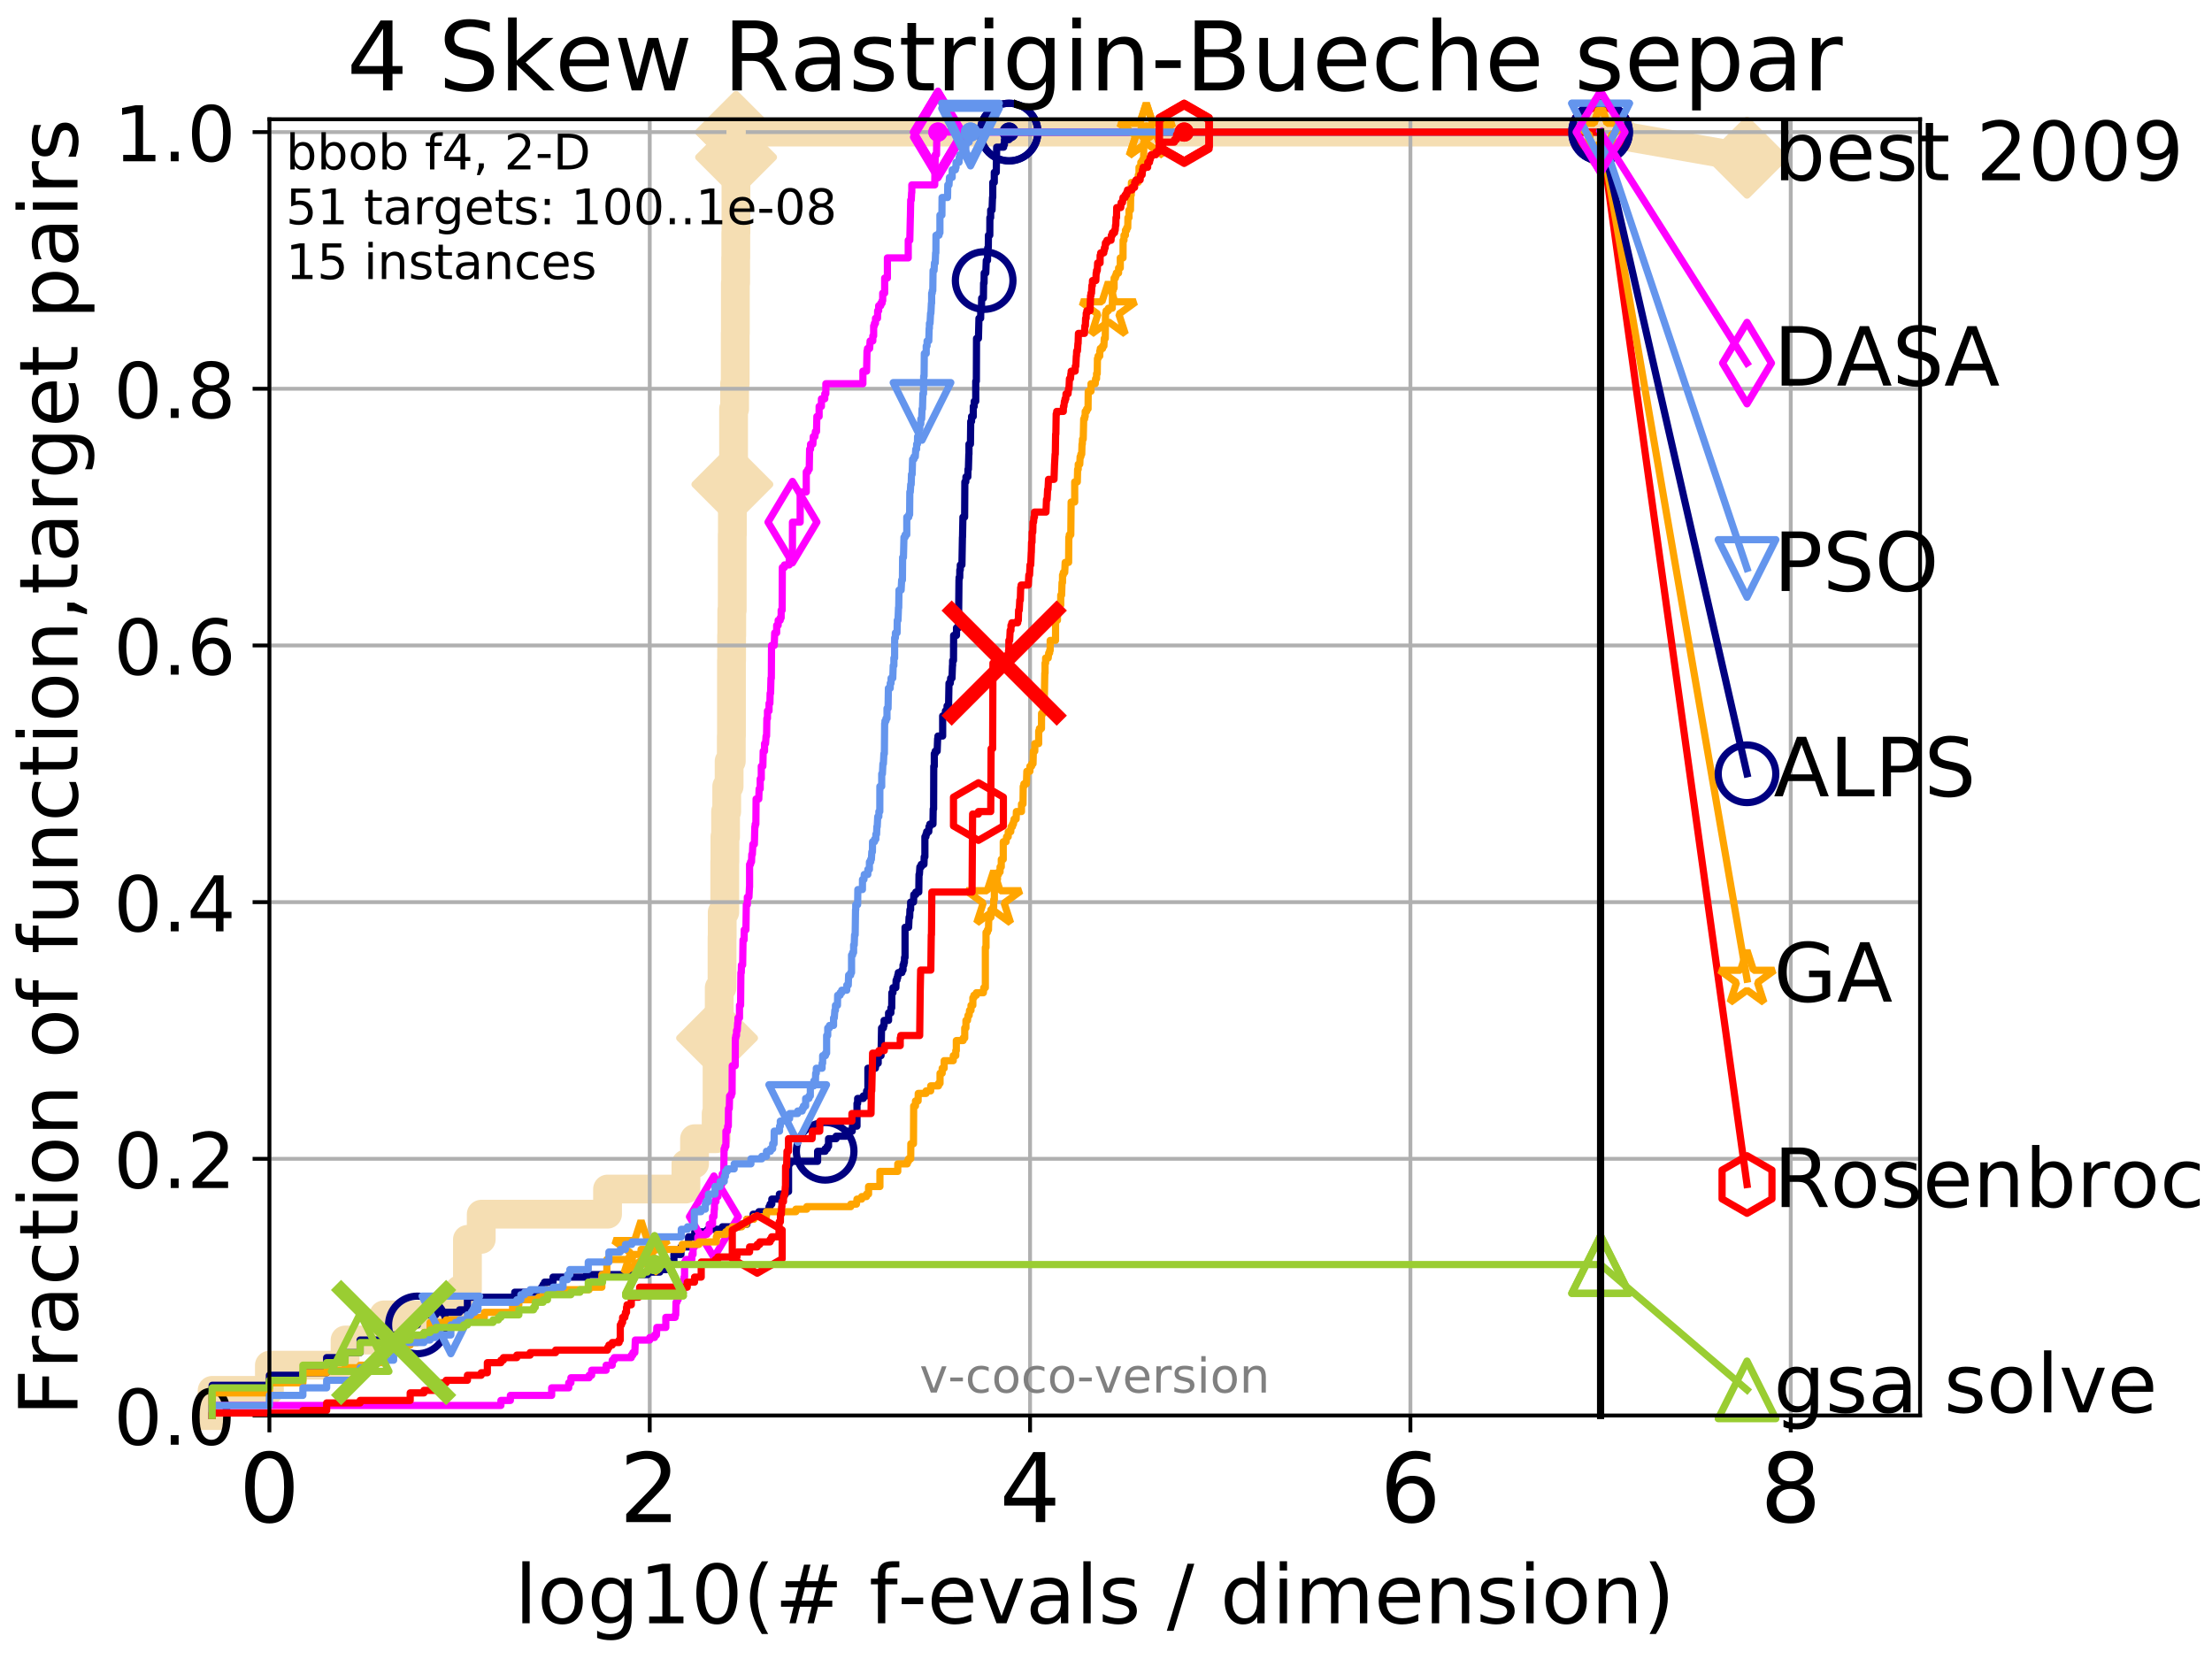 <?xml version="1.0" encoding="utf-8" standalone="no"?>
<!DOCTYPE svg PUBLIC "-//W3C//DTD SVG 1.1//EN"
  "http://www.w3.org/Graphics/SVG/1.1/DTD/svg11.dtd">
<!-- Created with matplotlib (http://matplotlib.org/) -->
<svg height="345.6pt" version="1.1" viewBox="0 0 460.8 345.6" width="460.8pt" xmlns="http://www.w3.org/2000/svg" xmlns:xlink="http://www.w3.org/1999/xlink">
 <defs>
  <style type="text/css">
*{stroke-linecap:butt;stroke-linejoin:round;}
  </style>
 </defs>
 <g id="figure_1">
  <g id="patch_1">
   <path d="M 0 345.6 
L 460.8 345.6 
L 460.8 0 
L 0 0 
z
" style="fill:#ffffff;"/>
  </g>
  <g id="axes_1">
   <g id="patch_2">
    <path d="M 56.12 294.88 
L 399.984 294.88 
L 399.984 24.84 
L 56.12 24.84 
z
" style="fill:#ffffff;"/>
   </g>
   <g id="line2d_1">
    <path d="M 44.194 294.88 
L 44.194 289.638 
L 56.12 289.638 
L 56.12 284.395 
L 71.885 284.395 
L 71.885 279.153 
L 79.971 279.153 
L 79.971 273.91 
L 95.736 273.91 
L 95.736 268.668 
L 97.375 268.668 
L 97.375 258.183 
L 100.25 258.183 
L 100.25 252.94 
L 126.563 252.94 
L 126.563 247.698 
L 142.891 247.698 
L 142.891 242.455 
L 144.682 242.455 
L 144.682 237.213 
L 149.188 237.213 
L 149.188 231.97 
L 149.38 231.97 
L 149.38 216.243 
L 149.644 216.243 
L 149.644 211 
L 149.83 211 
L 149.83 205.758 
L 150.414 205.758 
L 150.414 195.273 
L 150.449 195.273 
L 150.449 190.03 
L 150.978 190.03 
L 150.978 179.546 
L 151.012 179.546 
L 151.012 174.303 
L 151.15 174.303 
L 151.15 169.061 
L 151.389 169.061 
L 151.389 163.818 
L 151.89 163.818 
L 151.89 158.576 
L 152.344 158.576 
L 152.344 153.333 
L 152.376 153.333 
L 152.376 137.606 
L 152.408 137.606 
L 152.408 132.363 
L 152.44 132.363 
L 152.44 127.121 
L 152.535 127.121 
L 152.535 111.393 
L 152.567 111.393 
L 152.567 100.908 
L 152.818 100.908 
L 152.818 85.181 
L 153.035 85.181 
L 153.035 79.938 
L 153.158 79.938 
L 153.158 69.453 
L 153.188 69.453 
L 153.188 58.969 
L 153.249 58.969 
L 153.249 53.726 
L 153.28 53.726 
L 153.28 48.484 
L 153.31 48.484 
L 153.31 32.756 
L 153.34 32.756 
L 153.34 27.514 
L 333.43 27.514 
" style="fill:none;stroke:#f5deb3;stroke-linecap:square;stroke-width:6;"/>
   </g>
   <g id="line2d_2">
    <defs>
     <path d="M -0 7.778 
L 7.778 0 
L 0 -7.778 
L -7.778 -0 
z
" id="mf400153872" style="stroke:#f5deb3;stroke-linejoin:miter;stroke-width:1.5;"/>
    </defs>
    <g>
     <use style="fill:#f5deb3;stroke:#f5deb3;stroke-linejoin:miter;stroke-width:1.5;" x="149.38" xlink:href="#mf400153872" y="216.243"/>
     <use style="fill:#f5deb3;stroke:#f5deb3;stroke-linejoin:miter;stroke-width:1.5;" x="152.567" xlink:href="#mf400153872" y="100.908"/>
     <use style="fill:#f5deb3;stroke:#f5deb3;stroke-linejoin:miter;stroke-width:1.5;" x="153.34" xlink:href="#mf400153872" y="32.756"/>
     <use style="fill:#f5deb3;stroke:#f5deb3;stroke-linejoin:miter;stroke-width:1.5;" x="153.34" xlink:href="#mf400153872" y="27.514"/>
     <use style="fill:#f5deb3;stroke:#f5deb3;stroke-linejoin:miter;stroke-width:1.5;" x="153.34" xlink:href="#mf400153872" y="27.514"/>
     <use style="fill:#f5deb3;stroke:#f5deb3;stroke-linejoin:miter;stroke-width:1.5;" x="333.43" xlink:href="#mf400153872" y="27.514"/>
    </g>
   </g>
   <g id="line2d_3">
    <path style="fill:none;stroke:#f5deb3;stroke-linecap:square;stroke-width:6;"/>
    <g/>
   </g>
   <g id="line2d_4">
    <path d="M 333.43 27.514 
L 363.934 32.861 
" style="fill:none;stroke:#f5deb3;stroke-linecap:square;stroke-width:6;"/>
    <g>
     <use style="fill:#f5deb3;stroke:#f5deb3;stroke-linejoin:miter;stroke-width:1.5;" x="333.43" xlink:href="#mf400153872" y="27.514"/>
     <use style="fill:#f5deb3;stroke:#f5deb3;stroke-linejoin:miter;stroke-width:1.5;" x="363.934" xlink:href="#mf400153872" y="32.861"/>
    </g>
   </g>
   <g id="matplotlib.axis_1">
    <g id="xtick_1">
     <g id="line2d_5">
      <path clip-path="url(#pcfb54d84e8)" d="M 56.12 294.88 
L 56.12 24.84 
" style="fill:none;stroke:#b0b0b0;stroke-linecap:square;stroke-width:0.8;"/>
     </g>
     <g id="line2d_6">
      <defs>
       <path d="M 0 0 
L 0 3.5 
" id="m6865803fc8" style="stroke:#000000;stroke-width:0.8;"/>
      </defs>
      <g>
       <use style="stroke:#000000;stroke-width:0.8;" x="56.12" xlink:href="#m6865803fc8" y="294.88"/>
      </g>
     </g>
     <g id="text_1">
      <!-- 0 -->
      <defs>
       <path d="M 31.781 66.406 
Q 24.172 66.406 20.328 58.906 
Q 16.5 51.422 16.5 36.375 
Q 16.5 21.391 20.328 13.891 
Q 24.172 6.391 31.781 6.391 
Q 39.453 6.391 43.281 13.891 
Q 47.125 21.391 47.125 36.375 
Q 47.125 51.422 43.281 58.906 
Q 39.453 66.406 31.781 66.406 
z
M 31.781 74.219 
Q 44.047 74.219 50.516 64.516 
Q 56.984 54.828 56.984 36.375 
Q 56.984 17.969 50.516 8.266 
Q 44.047 -1.422 31.781 -1.422 
Q 19.531 -1.422 13.062 8.266 
Q 6.594 17.969 6.594 36.375 
Q 6.594 54.828 13.062 64.516 
Q 19.531 74.219 31.781 74.219 
z
" id="DejaVuSans-30"/>
      </defs>
      <g transform="translate(49.758 317.077)scale(0.2 -0.2)">
       <use xlink:href="#DejaVuSans-30"/>
      </g>
     </g>
    </g>
    <g id="xtick_2">
     <g id="line2d_7">
      <path clip-path="url(#pcfb54d84e8)" d="M 135.351 294.88 
L 135.351 24.84 
" style="fill:none;stroke:#b0b0b0;stroke-linecap:square;stroke-width:0.8;"/>
     </g>
     <g id="line2d_8">
      <g>
       <use style="stroke:#000000;stroke-width:0.8;" x="135.351" xlink:href="#m6865803fc8" y="294.88"/>
      </g>
     </g>
     <g id="text_2">
      <!-- 2 -->
      <defs>
       <path d="M 19.188 8.297 
L 53.609 8.297 
L 53.609 0 
L 7.328 0 
L 7.328 8.297 
Q 12.938 14.109 22.625 23.891 
Q 32.328 33.688 34.812 36.531 
Q 39.547 41.844 41.422 45.531 
Q 43.312 49.219 43.312 52.781 
Q 43.312 58.594 39.234 62.25 
Q 35.156 65.922 28.609 65.922 
Q 23.969 65.922 18.812 64.312 
Q 13.672 62.703 7.812 59.422 
L 7.812 69.391 
Q 13.766 71.781 18.938 73 
Q 24.125 74.219 28.422 74.219 
Q 39.75 74.219 46.484 68.547 
Q 53.219 62.891 53.219 53.422 
Q 53.219 48.922 51.531 44.891 
Q 49.859 40.875 45.406 35.406 
Q 44.188 33.984 37.641 27.219 
Q 31.109 20.453 19.188 8.297 
z
" id="DejaVuSans-32"/>
      </defs>
      <g transform="translate(128.989 317.077)scale(0.2 -0.2)">
       <use xlink:href="#DejaVuSans-32"/>
      </g>
     </g>
    </g>
    <g id="xtick_3">
     <g id="line2d_9">
      <path clip-path="url(#pcfb54d84e8)" d="M 214.583 294.88 
L 214.583 24.84 
" style="fill:none;stroke:#b0b0b0;stroke-linecap:square;stroke-width:0.8;"/>
     </g>
     <g id="line2d_10">
      <g>
       <use style="stroke:#000000;stroke-width:0.8;" x="214.583" xlink:href="#m6865803fc8" y="294.88"/>
      </g>
     </g>
     <g id="text_3">
      <!-- 4 -->
      <defs>
       <path d="M 37.797 64.312 
L 12.891 25.391 
L 37.797 25.391 
z
M 35.203 72.906 
L 47.609 72.906 
L 47.609 25.391 
L 58.016 25.391 
L 58.016 17.188 
L 47.609 17.188 
L 47.609 0 
L 37.797 0 
L 37.797 17.188 
L 4.891 17.188 
L 4.891 26.703 
z
" id="DejaVuSans-34"/>
      </defs>
      <g transform="translate(208.22 317.077)scale(0.2 -0.2)">
       <use xlink:href="#DejaVuSans-34"/>
      </g>
     </g>
    </g>
    <g id="xtick_4">
     <g id="line2d_11">
      <path clip-path="url(#pcfb54d84e8)" d="M 293.814 294.88 
L 293.814 24.84 
" style="fill:none;stroke:#b0b0b0;stroke-linecap:square;stroke-width:0.8;"/>
     </g>
     <g id="line2d_12">
      <g>
       <use style="stroke:#000000;stroke-width:0.8;" x="293.814" xlink:href="#m6865803fc8" y="294.88"/>
      </g>
     </g>
     <g id="text_4">
      <!-- 6 -->
      <defs>
       <path d="M 33.016 40.375 
Q 26.375 40.375 22.484 35.828 
Q 18.609 31.297 18.609 23.391 
Q 18.609 15.531 22.484 10.953 
Q 26.375 6.391 33.016 6.391 
Q 39.656 6.391 43.531 10.953 
Q 47.406 15.531 47.406 23.391 
Q 47.406 31.297 43.531 35.828 
Q 39.656 40.375 33.016 40.375 
z
M 52.594 71.297 
L 52.594 62.312 
Q 48.875 64.062 45.094 64.984 
Q 41.312 65.922 37.594 65.922 
Q 27.828 65.922 22.672 59.328 
Q 17.531 52.734 16.797 39.406 
Q 19.672 43.656 24.016 45.922 
Q 28.375 48.188 33.594 48.188 
Q 44.578 48.188 50.953 41.516 
Q 57.328 34.859 57.328 23.391 
Q 57.328 12.156 50.688 5.359 
Q 44.047 -1.422 33.016 -1.422 
Q 20.359 -1.422 13.672 8.266 
Q 6.984 17.969 6.984 36.375 
Q 6.984 53.656 15.188 63.938 
Q 23.391 74.219 37.203 74.219 
Q 40.922 74.219 44.703 73.484 
Q 48.484 72.75 52.594 71.297 
z
" id="DejaVuSans-36"/>
      </defs>
      <g transform="translate(287.452 317.077)scale(0.2 -0.2)">
       <use xlink:href="#DejaVuSans-36"/>
      </g>
     </g>
    </g>
    <g id="xtick_5">
     <g id="line2d_13">
      <path clip-path="url(#pcfb54d84e8)" d="M 373.045 294.88 
L 373.045 24.84 
" style="fill:none;stroke:#b0b0b0;stroke-linecap:square;stroke-width:0.8;"/>
     </g>
     <g id="line2d_14">
      <g>
       <use style="stroke:#000000;stroke-width:0.8;" x="373.045" xlink:href="#m6865803fc8" y="294.88"/>
      </g>
     </g>
     <g id="text_5">
      <!-- 8 -->
      <defs>
       <path d="M 31.781 34.625 
Q 24.75 34.625 20.719 30.859 
Q 16.703 27.094 16.703 20.516 
Q 16.703 13.922 20.719 10.156 
Q 24.75 6.391 31.781 6.391 
Q 38.812 6.391 42.859 10.172 
Q 46.922 13.969 46.922 20.516 
Q 46.922 27.094 42.891 30.859 
Q 38.875 34.625 31.781 34.625 
z
M 21.922 38.812 
Q 15.578 40.375 12.031 44.719 
Q 8.5 49.078 8.5 55.328 
Q 8.5 64.062 14.719 69.141 
Q 20.953 74.219 31.781 74.219 
Q 42.672 74.219 48.875 69.141 
Q 55.078 64.062 55.078 55.328 
Q 55.078 49.078 51.531 44.719 
Q 48 40.375 41.703 38.812 
Q 48.828 37.156 52.797 32.312 
Q 56.781 27.484 56.781 20.516 
Q 56.781 9.906 50.312 4.234 
Q 43.844 -1.422 31.781 -1.422 
Q 19.734 -1.422 13.25 4.234 
Q 6.781 9.906 6.781 20.516 
Q 6.781 27.484 10.781 32.312 
Q 14.797 37.156 21.922 38.812 
z
M 18.312 54.391 
Q 18.312 48.734 21.844 45.562 
Q 25.391 42.391 31.781 42.391 
Q 38.141 42.391 41.719 45.562 
Q 45.312 48.734 45.312 54.391 
Q 45.312 60.062 41.719 63.234 
Q 38.141 66.406 31.781 66.406 
Q 25.391 66.406 21.844 63.234 
Q 18.312 60.062 18.312 54.391 
z
" id="DejaVuSans-38"/>
      </defs>
      <g transform="translate(366.683 317.077)scale(0.2 -0.2)">
       <use xlink:href="#DejaVuSans-38"/>
      </g>
     </g>
    </g>
    <g id="text_6">
     <!-- log10(# f-evals / dimension) -->
     <defs>
      <path d="M 9.422 75.984 
L 18.406 75.984 
L 18.406 0 
L 9.422 0 
z
" id="DejaVuSans-6c"/>
      <path d="M 30.609 48.391 
Q 23.391 48.391 19.188 42.75 
Q 14.984 37.109 14.984 27.297 
Q 14.984 17.484 19.156 11.844 
Q 23.344 6.203 30.609 6.203 
Q 37.797 6.203 41.984 11.859 
Q 46.188 17.531 46.188 27.297 
Q 46.188 37.016 41.984 42.703 
Q 37.797 48.391 30.609 48.391 
z
M 30.609 56 
Q 42.328 56 49.016 48.375 
Q 55.719 40.766 55.719 27.297 
Q 55.719 13.875 49.016 6.219 
Q 42.328 -1.422 30.609 -1.422 
Q 18.844 -1.422 12.172 6.219 
Q 5.516 13.875 5.516 27.297 
Q 5.516 40.766 12.172 48.375 
Q 18.844 56 30.609 56 
z
" id="DejaVuSans-6f"/>
      <path d="M 45.406 27.984 
Q 45.406 37.75 41.375 43.109 
Q 37.359 48.484 30.078 48.484 
Q 22.859 48.484 18.828 43.109 
Q 14.797 37.75 14.797 27.984 
Q 14.797 18.266 18.828 12.891 
Q 22.859 7.516 30.078 7.516 
Q 37.359 7.516 41.375 12.891 
Q 45.406 18.266 45.406 27.984 
z
M 54.391 6.781 
Q 54.391 -7.172 48.188 -13.984 
Q 42 -20.797 29.203 -20.797 
Q 24.469 -20.797 20.266 -20.094 
Q 16.062 -19.391 12.109 -17.922 
L 12.109 -9.188 
Q 16.062 -11.328 19.922 -12.344 
Q 23.781 -13.375 27.781 -13.375 
Q 36.625 -13.375 41.016 -8.766 
Q 45.406 -4.156 45.406 5.172 
L 45.406 9.625 
Q 42.625 4.781 38.281 2.391 
Q 33.938 0 27.875 0 
Q 17.828 0 11.672 7.656 
Q 5.516 15.328 5.516 27.984 
Q 5.516 40.672 11.672 48.328 
Q 17.828 56 27.875 56 
Q 33.938 56 38.281 53.609 
Q 42.625 51.219 45.406 46.391 
L 45.406 54.688 
L 54.391 54.688 
z
" id="DejaVuSans-67"/>
      <path d="M 12.406 8.297 
L 28.516 8.297 
L 28.516 63.922 
L 10.984 60.406 
L 10.984 69.391 
L 28.422 72.906 
L 38.281 72.906 
L 38.281 8.297 
L 54.391 8.297 
L 54.391 0 
L 12.406 0 
z
" id="DejaVuSans-31"/>
      <path d="M 31 75.875 
Q 24.469 64.656 21.281 53.656 
Q 18.109 42.672 18.109 31.391 
Q 18.109 20.125 21.312 9.062 
Q 24.516 -2 31 -13.188 
L 23.188 -13.188 
Q 15.875 -1.703 12.234 9.375 
Q 8.594 20.453 8.594 31.391 
Q 8.594 42.281 12.203 53.312 
Q 15.828 64.359 23.188 75.875 
z
" id="DejaVuSans-28"/>
      <path d="M 51.125 44 
L 36.922 44 
L 32.812 27.688 
L 47.125 27.688 
z
M 43.797 71.781 
L 38.719 51.516 
L 52.984 51.516 
L 58.109 71.781 
L 65.922 71.781 
L 60.891 51.516 
L 76.125 51.516 
L 76.125 44 
L 58.984 44 
L 54.984 27.688 
L 70.516 27.688 
L 70.516 20.219 
L 53.078 20.219 
L 48 0 
L 40.188 0 
L 45.219 20.219 
L 30.906 20.219 
L 25.875 0 
L 18.016 0 
L 23.094 20.219 
L 7.719 20.219 
L 7.719 27.688 
L 24.906 27.688 
L 29 44 
L 13.281 44 
L 13.281 51.516 
L 30.906 51.516 
L 35.891 71.781 
z
" id="DejaVuSans-23"/>
      <path id="DejaVuSans-20"/>
      <path d="M 37.109 75.984 
L 37.109 68.5 
L 28.516 68.5 
Q 23.688 68.5 21.797 66.547 
Q 19.922 64.594 19.922 59.516 
L 19.922 54.688 
L 34.719 54.688 
L 34.719 47.703 
L 19.922 47.703 
L 19.922 0 
L 10.891 0 
L 10.891 47.703 
L 2.297 47.703 
L 2.297 54.688 
L 10.891 54.688 
L 10.891 58.5 
Q 10.891 67.625 15.141 71.797 
Q 19.391 75.984 28.609 75.984 
z
" id="DejaVuSans-66"/>
      <path d="M 4.891 31.391 
L 31.203 31.391 
L 31.203 23.391 
L 4.891 23.391 
z
" id="DejaVuSans-2d"/>
      <path d="M 56.203 29.594 
L 56.203 25.203 
L 14.891 25.203 
Q 15.484 15.922 20.484 11.062 
Q 25.484 6.203 34.422 6.203 
Q 39.594 6.203 44.453 7.469 
Q 49.312 8.734 54.109 11.281 
L 54.109 2.781 
Q 49.266 0.734 44.188 -0.344 
Q 39.109 -1.422 33.891 -1.422 
Q 20.797 -1.422 13.156 6.188 
Q 5.516 13.812 5.516 26.812 
Q 5.516 40.234 12.766 48.109 
Q 20.016 56 32.328 56 
Q 43.359 56 49.781 48.891 
Q 56.203 41.797 56.203 29.594 
z
M 47.219 32.234 
Q 47.125 39.594 43.094 43.984 
Q 39.062 48.391 32.422 48.391 
Q 24.906 48.391 20.391 44.141 
Q 15.875 39.891 15.188 32.172 
z
" id="DejaVuSans-65"/>
      <path d="M 2.984 54.688 
L 12.5 54.688 
L 29.594 8.797 
L 46.688 54.688 
L 56.203 54.688 
L 35.688 0 
L 23.484 0 
z
" id="DejaVuSans-76"/>
      <path d="M 34.281 27.484 
Q 23.391 27.484 19.188 25 
Q 14.984 22.516 14.984 16.5 
Q 14.984 11.719 18.141 8.906 
Q 21.297 6.109 26.703 6.109 
Q 34.188 6.109 38.703 11.406 
Q 43.219 16.703 43.219 25.484 
L 43.219 27.484 
z
M 52.203 31.203 
L 52.203 0 
L 43.219 0 
L 43.219 8.297 
Q 40.141 3.328 35.547 0.953 
Q 30.953 -1.422 24.312 -1.422 
Q 15.922 -1.422 10.953 3.297 
Q 6 8.016 6 15.922 
Q 6 25.141 12.172 29.828 
Q 18.359 34.516 30.609 34.516 
L 43.219 34.516 
L 43.219 35.406 
Q 43.219 41.609 39.141 45 
Q 35.062 48.391 27.688 48.391 
Q 23 48.391 18.547 47.266 
Q 14.109 46.141 10.016 43.891 
L 10.016 52.203 
Q 14.938 54.109 19.578 55.047 
Q 24.219 56 28.609 56 
Q 40.484 56 46.344 49.844 
Q 52.203 43.703 52.203 31.203 
z
" id="DejaVuSans-61"/>
      <path d="M 44.281 53.078 
L 44.281 44.578 
Q 40.484 46.531 36.375 47.5 
Q 32.281 48.484 27.875 48.484 
Q 21.188 48.484 17.844 46.438 
Q 14.5 44.391 14.5 40.281 
Q 14.5 37.156 16.891 35.375 
Q 19.281 33.594 26.516 31.984 
L 29.594 31.297 
Q 39.156 29.25 43.188 25.516 
Q 47.219 21.781 47.219 15.094 
Q 47.219 7.469 41.188 3.016 
Q 35.156 -1.422 24.609 -1.422 
Q 20.219 -1.422 15.453 -0.562 
Q 10.688 0.297 5.422 2 
L 5.422 11.281 
Q 10.406 8.688 15.234 7.391 
Q 20.062 6.109 24.812 6.109 
Q 31.156 6.109 34.562 8.281 
Q 37.984 10.453 37.984 14.406 
Q 37.984 18.062 35.516 20.016 
Q 33.062 21.969 24.703 23.781 
L 21.578 24.516 
Q 13.234 26.266 9.516 29.906 
Q 5.812 33.547 5.812 39.891 
Q 5.812 47.609 11.281 51.797 
Q 16.75 56 26.812 56 
Q 31.781 56 36.172 55.266 
Q 40.578 54.547 44.281 53.078 
z
" id="DejaVuSans-73"/>
      <path d="M 25.391 72.906 
L 33.688 72.906 
L 8.297 -9.281 
L 0 -9.281 
z
" id="DejaVuSans-2f"/>
      <path d="M 45.406 46.391 
L 45.406 75.984 
L 54.391 75.984 
L 54.391 0 
L 45.406 0 
L 45.406 8.203 
Q 42.578 3.328 38.25 0.953 
Q 33.938 -1.422 27.875 -1.422 
Q 17.969 -1.422 11.734 6.484 
Q 5.516 14.406 5.516 27.297 
Q 5.516 40.188 11.734 48.094 
Q 17.969 56 27.875 56 
Q 33.938 56 38.25 53.625 
Q 42.578 51.266 45.406 46.391 
z
M 14.797 27.297 
Q 14.797 17.391 18.875 11.75 
Q 22.953 6.109 30.078 6.109 
Q 37.203 6.109 41.297 11.75 
Q 45.406 17.391 45.406 27.297 
Q 45.406 37.203 41.297 42.844 
Q 37.203 48.484 30.078 48.484 
Q 22.953 48.484 18.875 42.844 
Q 14.797 37.203 14.797 27.297 
z
" id="DejaVuSans-64"/>
      <path d="M 9.422 54.688 
L 18.406 54.688 
L 18.406 0 
L 9.422 0 
z
M 9.422 75.984 
L 18.406 75.984 
L 18.406 64.594 
L 9.422 64.594 
z
" id="DejaVuSans-69"/>
      <path d="M 52 44.188 
Q 55.375 50.25 60.062 53.125 
Q 64.75 56 71.094 56 
Q 79.641 56 84.281 50.016 
Q 88.922 44.047 88.922 33.016 
L 88.922 0 
L 79.891 0 
L 79.891 32.719 
Q 79.891 40.578 77.094 44.375 
Q 74.312 48.188 68.609 48.188 
Q 61.625 48.188 57.562 43.547 
Q 53.516 38.922 53.516 30.906 
L 53.516 0 
L 44.484 0 
L 44.484 32.719 
Q 44.484 40.625 41.703 44.406 
Q 38.922 48.188 33.109 48.188 
Q 26.219 48.188 22.156 43.531 
Q 18.109 38.875 18.109 30.906 
L 18.109 0 
L 9.078 0 
L 9.078 54.688 
L 18.109 54.688 
L 18.109 46.188 
Q 21.188 51.219 25.484 53.609 
Q 29.781 56 35.688 56 
Q 41.656 56 45.828 52.969 
Q 50 49.953 52 44.188 
z
" id="DejaVuSans-6d"/>
      <path d="M 54.891 33.016 
L 54.891 0 
L 45.906 0 
L 45.906 32.719 
Q 45.906 40.484 42.875 44.328 
Q 39.844 48.188 33.797 48.188 
Q 26.516 48.188 22.312 43.547 
Q 18.109 38.922 18.109 30.906 
L 18.109 0 
L 9.078 0 
L 9.078 54.688 
L 18.109 54.688 
L 18.109 46.188 
Q 21.344 51.125 25.703 53.562 
Q 30.078 56 35.797 56 
Q 45.219 56 50.047 50.172 
Q 54.891 44.344 54.891 33.016 
z
" id="DejaVuSans-6e"/>
      <path d="M 8.016 75.875 
L 15.828 75.875 
Q 23.141 64.359 26.781 53.312 
Q 30.422 42.281 30.422 31.391 
Q 30.422 20.453 26.781 9.375 
Q 23.141 -1.703 15.828 -13.188 
L 8.016 -13.188 
Q 14.5 -2 17.703 9.062 
Q 20.906 20.125 20.906 31.391 
Q 20.906 42.672 17.703 53.656 
Q 14.5 64.656 8.016 75.875 
z
" id="DejaVuSans-29"/>
     </defs>
     <g transform="translate(107.211 338.154)scale(0.17 -0.17)">
      <use xlink:href="#DejaVuSans-6c"/>
      <use x="27.783" xlink:href="#DejaVuSans-6f"/>
      <use x="88.965" xlink:href="#DejaVuSans-67"/>
      <use x="152.441" xlink:href="#DejaVuSans-31"/>
      <use x="216.064" xlink:href="#DejaVuSans-30"/>
      <use x="279.688" xlink:href="#DejaVuSans-28"/>
      <use x="318.701" xlink:href="#DejaVuSans-23"/>
      <use x="402.49" xlink:href="#DejaVuSans-20"/>
      <use x="434.277" xlink:href="#DejaVuSans-66"/>
      <use x="469.404" xlink:href="#DejaVuSans-2d"/>
      <use x="505.488" xlink:href="#DejaVuSans-65"/>
      <use x="567.012" xlink:href="#DejaVuSans-76"/>
      <use x="626.191" xlink:href="#DejaVuSans-61"/>
      <use x="687.471" xlink:href="#DejaVuSans-6c"/>
      <use x="715.254" xlink:href="#DejaVuSans-73"/>
      <use x="767.354" xlink:href="#DejaVuSans-20"/>
      <use x="799.141" xlink:href="#DejaVuSans-2f"/>
      <use x="832.832" xlink:href="#DejaVuSans-20"/>
      <use x="864.619" xlink:href="#DejaVuSans-64"/>
      <use x="928.096" xlink:href="#DejaVuSans-69"/>
      <use x="955.879" xlink:href="#DejaVuSans-6d"/>
      <use x="1053.291" xlink:href="#DejaVuSans-65"/>
      <use x="1114.814" xlink:href="#DejaVuSans-6e"/>
      <use x="1178.193" xlink:href="#DejaVuSans-73"/>
      <use x="1230.293" xlink:href="#DejaVuSans-69"/>
      <use x="1258.076" xlink:href="#DejaVuSans-6f"/>
      <use x="1319.258" xlink:href="#DejaVuSans-6e"/>
      <use x="1382.637" xlink:href="#DejaVuSans-29"/>
     </g>
    </g>
   </g>
   <g id="matplotlib.axis_2">
    <g id="ytick_1">
     <g id="line2d_15">
      <path clip-path="url(#pcfb54d84e8)" d="M 56.12 294.88 
L 399.984 294.88 
" style="fill:none;stroke:#b0b0b0;stroke-linecap:square;stroke-width:0.8;"/>
     </g>
     <g id="line2d_16">
      <defs>
       <path d="M 0 0 
L -3.5 0 
" id="mf843cb3834" style="stroke:#000000;stroke-width:0.8;"/>
      </defs>
      <g>
       <use style="stroke:#000000;stroke-width:0.8;" x="56.12" xlink:href="#mf843cb3834" y="294.88"/>
      </g>
     </g>
     <g id="text_7">
      <!-- 0.0 -->
      <defs>
       <path d="M 10.688 12.406 
L 21 12.406 
L 21 0 
L 10.688 0 
z
" id="DejaVuSans-2e"/>
      </defs>
      <g transform="translate(23.675 300.959)scale(0.16 -0.16)">
       <use xlink:href="#DejaVuSans-30"/>
       <use x="63.623" xlink:href="#DejaVuSans-2e"/>
       <use x="95.41" xlink:href="#DejaVuSans-30"/>
      </g>
     </g>
    </g>
    <g id="ytick_2">
     <g id="line2d_17">
      <path clip-path="url(#pcfb54d84e8)" d="M 56.12 241.407 
L 399.984 241.407 
" style="fill:none;stroke:#b0b0b0;stroke-linecap:square;stroke-width:0.8;"/>
     </g>
     <g id="line2d_18">
      <g>
       <use style="stroke:#000000;stroke-width:0.8;" x="56.12" xlink:href="#mf843cb3834" y="241.407"/>
      </g>
     </g>
     <g id="text_8">
      <!-- 0.2 -->
      <g transform="translate(23.675 247.485)scale(0.16 -0.16)">
       <use xlink:href="#DejaVuSans-30"/>
       <use x="63.623" xlink:href="#DejaVuSans-2e"/>
       <use x="95.41" xlink:href="#DejaVuSans-32"/>
      </g>
     </g>
    </g>
    <g id="ytick_3">
     <g id="line2d_19">
      <path clip-path="url(#pcfb54d84e8)" d="M 56.12 187.933 
L 399.984 187.933 
" style="fill:none;stroke:#b0b0b0;stroke-linecap:square;stroke-width:0.8;"/>
     </g>
     <g id="line2d_20">
      <g>
       <use style="stroke:#000000;stroke-width:0.8;" x="56.12" xlink:href="#mf843cb3834" y="187.933"/>
      </g>
     </g>
     <g id="text_9">
      <!-- 0.4 -->
      <g transform="translate(23.675 194.012)scale(0.16 -0.16)">
       <use xlink:href="#DejaVuSans-30"/>
       <use x="63.623" xlink:href="#DejaVuSans-2e"/>
       <use x="95.41" xlink:href="#DejaVuSans-34"/>
      </g>
     </g>
    </g>
    <g id="ytick_4">
     <g id="line2d_21">
      <path clip-path="url(#pcfb54d84e8)" d="M 56.12 134.46 
L 399.984 134.46 
" style="fill:none;stroke:#b0b0b0;stroke-linecap:square;stroke-width:0.8;"/>
     </g>
     <g id="line2d_22">
      <g>
       <use style="stroke:#000000;stroke-width:0.8;" x="56.12" xlink:href="#mf843cb3834" y="134.46"/>
      </g>
     </g>
     <g id="text_10">
      <!-- 0.6 -->
      <g transform="translate(23.675 140.539)scale(0.16 -0.16)">
       <use xlink:href="#DejaVuSans-30"/>
       <use x="63.623" xlink:href="#DejaVuSans-2e"/>
       <use x="95.41" xlink:href="#DejaVuSans-36"/>
      </g>
     </g>
    </g>
    <g id="ytick_5">
     <g id="line2d_23">
      <path clip-path="url(#pcfb54d84e8)" d="M 56.12 80.987 
L 399.984 80.987 
" style="fill:none;stroke:#b0b0b0;stroke-linecap:square;stroke-width:0.8;"/>
     </g>
     <g id="line2d_24">
      <g>
       <use style="stroke:#000000;stroke-width:0.8;" x="56.12" xlink:href="#mf843cb3834" y="80.987"/>
      </g>
     </g>
     <g id="text_11">
      <!-- 0.8 -->
      <g transform="translate(23.675 87.066)scale(0.16 -0.16)">
       <use xlink:href="#DejaVuSans-30"/>
       <use x="63.623" xlink:href="#DejaVuSans-2e"/>
       <use x="95.41" xlink:href="#DejaVuSans-38"/>
      </g>
     </g>
    </g>
    <g id="ytick_6">
     <g id="line2d_25">
      <path clip-path="url(#pcfb54d84e8)" d="M 56.12 27.514 
L 399.984 27.514 
" style="fill:none;stroke:#b0b0b0;stroke-linecap:square;stroke-width:0.8;"/>
     </g>
     <g id="line2d_26">
      <g>
       <use style="stroke:#000000;stroke-width:0.8;" x="56.12" xlink:href="#mf843cb3834" y="27.514"/>
      </g>
     </g>
     <g id="text_12">
      <!-- 1.0 -->
      <g transform="translate(23.675 33.592)scale(0.16 -0.16)">
       <use xlink:href="#DejaVuSans-31"/>
       <use x="63.623" xlink:href="#DejaVuSans-2e"/>
       <use x="95.41" xlink:href="#DejaVuSans-30"/>
      </g>
     </g>
    </g>
    <g id="text_13">
     <!-- Fraction of function,target pairs -->
     <defs>
      <path d="M 9.812 72.906 
L 51.703 72.906 
L 51.703 64.594 
L 19.672 64.594 
L 19.672 43.109 
L 48.578 43.109 
L 48.578 34.812 
L 19.672 34.812 
L 19.672 0 
L 9.812 0 
z
" id="DejaVuSans-46"/>
      <path d="M 41.109 46.297 
Q 39.594 47.172 37.812 47.578 
Q 36.031 48 33.891 48 
Q 26.266 48 22.188 43.047 
Q 18.109 38.094 18.109 28.812 
L 18.109 0 
L 9.078 0 
L 9.078 54.688 
L 18.109 54.688 
L 18.109 46.188 
Q 20.953 51.172 25.484 53.578 
Q 30.031 56 36.531 56 
Q 37.453 56 38.578 55.875 
Q 39.703 55.766 41.062 55.516 
z
" id="DejaVuSans-72"/>
      <path d="M 48.781 52.594 
L 48.781 44.188 
Q 44.969 46.297 41.141 47.344 
Q 37.312 48.391 33.406 48.391 
Q 24.656 48.391 19.812 42.844 
Q 14.984 37.312 14.984 27.297 
Q 14.984 17.281 19.812 11.734 
Q 24.656 6.203 33.406 6.203 
Q 37.312 6.203 41.141 7.25 
Q 44.969 8.297 48.781 10.406 
L 48.781 2.094 
Q 45.016 0.344 40.984 -0.531 
Q 36.969 -1.422 32.422 -1.422 
Q 20.062 -1.422 12.781 6.344 
Q 5.516 14.109 5.516 27.297 
Q 5.516 40.672 12.859 48.328 
Q 20.219 56 33.016 56 
Q 37.156 56 41.109 55.141 
Q 45.062 54.297 48.781 52.594 
z
" id="DejaVuSans-63"/>
      <path d="M 18.312 70.219 
L 18.312 54.688 
L 36.812 54.688 
L 36.812 47.703 
L 18.312 47.703 
L 18.312 18.016 
Q 18.312 11.328 20.141 9.422 
Q 21.969 7.516 27.594 7.516 
L 36.812 7.516 
L 36.812 0 
L 27.594 0 
Q 17.188 0 13.234 3.875 
Q 9.281 7.766 9.281 18.016 
L 9.281 47.703 
L 2.688 47.703 
L 2.688 54.688 
L 9.281 54.688 
L 9.281 70.219 
z
" id="DejaVuSans-74"/>
      <path d="M 8.5 21.578 
L 8.5 54.688 
L 17.484 54.688 
L 17.484 21.922 
Q 17.484 14.156 20.5 10.266 
Q 23.531 6.391 29.594 6.391 
Q 36.859 6.391 41.078 11.031 
Q 45.312 15.672 45.312 23.688 
L 45.312 54.688 
L 54.297 54.688 
L 54.297 0 
L 45.312 0 
L 45.312 8.406 
Q 42.047 3.422 37.719 1 
Q 33.406 -1.422 27.688 -1.422 
Q 18.266 -1.422 13.375 4.438 
Q 8.5 10.297 8.5 21.578 
z
M 31.109 56 
z
" id="DejaVuSans-75"/>
      <path d="M 11.719 12.406 
L 22.016 12.406 
L 22.016 4 
L 14.016 -11.625 
L 7.719 -11.625 
L 11.719 4 
z
" id="DejaVuSans-2c"/>
      <path d="M 18.109 8.203 
L 18.109 -20.797 
L 9.078 -20.797 
L 9.078 54.688 
L 18.109 54.688 
L 18.109 46.391 
Q 20.953 51.266 25.266 53.625 
Q 29.594 56 35.594 56 
Q 45.562 56 51.781 48.094 
Q 58.016 40.188 58.016 27.297 
Q 58.016 14.406 51.781 6.484 
Q 45.562 -1.422 35.594 -1.422 
Q 29.594 -1.422 25.266 0.953 
Q 20.953 3.328 18.109 8.203 
z
M 48.688 27.297 
Q 48.688 37.203 44.609 42.844 
Q 40.531 48.484 33.406 48.484 
Q 26.266 48.484 22.188 42.844 
Q 18.109 37.203 18.109 27.297 
Q 18.109 17.391 22.188 11.75 
Q 26.266 6.109 33.406 6.109 
Q 40.531 6.109 44.609 11.75 
Q 48.688 17.391 48.688 27.297 
z
" id="DejaVuSans-70"/>
     </defs>
     <g transform="translate(16.14 294.999)rotate(-90)scale(0.17 -0.17)">
      <use xlink:href="#DejaVuSans-46"/>
      <use x="57.41" xlink:href="#DejaVuSans-72"/>
      <use x="98.523" xlink:href="#DejaVuSans-61"/>
      <use x="159.803" xlink:href="#DejaVuSans-63"/>
      <use x="214.783" xlink:href="#DejaVuSans-74"/>
      <use x="253.992" xlink:href="#DejaVuSans-69"/>
      <use x="281.775" xlink:href="#DejaVuSans-6f"/>
      <use x="342.957" xlink:href="#DejaVuSans-6e"/>
      <use x="406.336" xlink:href="#DejaVuSans-20"/>
      <use x="438.123" xlink:href="#DejaVuSans-6f"/>
      <use x="499.305" xlink:href="#DejaVuSans-66"/>
      <use x="534.51" xlink:href="#DejaVuSans-20"/>
      <use x="566.297" xlink:href="#DejaVuSans-66"/>
      <use x="601.502" xlink:href="#DejaVuSans-75"/>
      <use x="664.881" xlink:href="#DejaVuSans-6e"/>
      <use x="728.26" xlink:href="#DejaVuSans-63"/>
      <use x="783.24" xlink:href="#DejaVuSans-74"/>
      <use x="822.449" xlink:href="#DejaVuSans-69"/>
      <use x="850.232" xlink:href="#DejaVuSans-6f"/>
      <use x="911.414" xlink:href="#DejaVuSans-6e"/>
      <use x="974.793" xlink:href="#DejaVuSans-2c"/>
      <use x="1006.58" xlink:href="#DejaVuSans-74"/>
      <use x="1045.789" xlink:href="#DejaVuSans-61"/>
      <use x="1107.068" xlink:href="#DejaVuSans-72"/>
      <use x="1148.166" xlink:href="#DejaVuSans-67"/>
      <use x="1211.643" xlink:href="#DejaVuSans-65"/>
      <use x="1273.166" xlink:href="#DejaVuSans-74"/>
      <use x="1312.375" xlink:href="#DejaVuSans-20"/>
      <use x="1344.162" xlink:href="#DejaVuSans-70"/>
      <use x="1407.639" xlink:href="#DejaVuSans-61"/>
      <use x="1468.918" xlink:href="#DejaVuSans-69"/>
      <use x="1496.701" xlink:href="#DejaVuSans-72"/>
      <use x="1537.814" xlink:href="#DejaVuSans-73"/>
     </g>
    </g>
   </g>
   <g id="line2d_27">
    <defs>
     <path d="M 0 1.5 
C 0.398 1.5 0.779 1.342 1.061 1.061 
C 1.342 0.779 1.5 0.398 1.5 0 
C 1.5 -0.398 1.342 -0.779 1.061 -1.061 
C 0.779 -1.342 0.398 -1.5 0 -1.5 
C -0.398 -1.5 -0.779 -1.342 -1.061 -1.061 
C -1.342 -0.779 -1.5 -0.398 -1.5 0 
C -1.5 0.398 -1.342 0.779 -1.061 1.061 
C -0.779 1.342 -0.398 1.5 0 1.5 
z
" id="me615ea0e26" style="stroke:#f5deb3;"/>
    </defs>
    <g>
     <use style="fill:#f5deb3;stroke:#f5deb3;" x="153.34" xlink:href="#me615ea0e26" y="27.514"/>
     <use style="fill:#f5deb3;stroke:#f5deb3;" x="153.34" xlink:href="#me615ea0e26" y="27.514"/>
    </g>
   </g>
   <g id="line2d_28">
    <defs>
     <path d="M 0 1.5 
C 0.398 1.5 0.779 1.342 1.061 1.061 
C 1.342 0.779 1.5 0.398 1.5 0 
C 1.5 -0.398 1.342 -0.779 1.061 -1.061 
C 0.779 -1.342 0.398 -1.5 0 -1.5 
C -0.398 -1.5 -0.779 -1.342 -1.061 -1.061 
C -1.342 -0.779 -1.5 -0.398 -1.5 0 
C -1.5 0.398 -1.342 0.779 -1.061 1.061 
C -0.779 1.342 -0.398 1.5 0 1.5 
z
" id="mc532ca4f62" style="stroke:#000080;"/>
    </defs>
    <g>
     <use style="fill:#000080;stroke:#000080;" x="210.205" xlink:href="#mc532ca4f62" y="27.514"/>
     <use style="fill:#000080;stroke:#000080;" x="210.205" xlink:href="#mc532ca4f62" y="27.514"/>
    </g>
   </g>
   <g id="line2d_29">
    <path d="M 44.194 294.88 
L 44.194 288.589 
L 56.12 288.589 
L 56.12 286.492 
L 63.096 286.492 
L 63.096 285.968 
L 68.046 285.968 
L 68.046 282.822 
L 71.885 282.822 
L 71.885 281.774 
L 75.021 281.774 
L 75.021 279.153 
L 79.971 279.153 
L 79.971 278.104 
L 83.81 278.104 
L 83.81 277.056 
L 85.45 277.056 
L 85.45 276.007 
L 86.947 276.007 
L 86.947 273.91 
L 90.786 273.91 
L 90.786 273.386 
L 95.736 273.386 
L 95.736 272.862 
L 97.375 272.862 
L 97.375 270.24 
L 107.226 270.24 
L 107.226 269.192 
L 112.824 269.192 
L 112.824 268.143 
L 113.14 268.143 
L 113.14 267.619 
L 113.45 267.619 
L 113.45 267.095 
L 115.201 267.095 
L 115.201 266.046 
L 122.177 266.046 
L 122.177 265.522 
L 134.916 265.522 
L 134.916 264.998 
L 137.454 264.998 
L 137.454 264.474 
L 139.328 264.474 
L 139.328 262.901 
L 140.387 262.901 
L 140.387 261.328 
L 141.862 261.328 
L 141.862 259.755 
L 143.438 259.755 
L 143.438 257.658 
L 144.732 257.658 
L 144.732 256.61 
L 147.405 256.61 
L 147.405 256.086 
L 150.485 256.086 
L 150.485 255.561 
L 154.022 255.561 
L 154.022 255.037 
L 155.603 255.037 
L 155.603 253.989 
L 156.88 253.989 
L 156.88 252.94 
L 158.092 252.94 
L 158.092 252.416 
L 160.083 252.416 
L 160.083 251.892 
L 160.205 251.892 
L 160.205 251.367 
L 160.427 251.367 
L 160.427 250.843 
L 160.783 250.843 
L 160.783 249.795 
L 162.339 249.795 
L 162.357 248.746 
L 163.633 248.746 
L 163.633 248.222 
L 164.27 248.222 
L 164.27 242.455 
L 164.571 242.455 
L 164.571 241.931 
L 170.324 241.931 
L 170.324 239.834 
L 171.895 239.834 
L 171.895 239.31 
L 172.322 239.31 
L 172.322 238.785 
L 172.601 238.785 
L 172.601 237.213 
L 174.175 237.213 
L 174.175 236.689 
L 176.299 236.689 
L 176.299 235.64 
L 177.535 235.64 
L 177.572 234.592 
L 178.529 234.592 
L 178.529 229.873 
L 178.661 229.873 
L 178.661 228.825 
L 179.841 228.825 
L 179.841 228.301 
L 180.465 228.301 
L 180.533 227.252 
L 180.799 227.252 
L 180.799 222.534 
L 182.357 222.534 
L 182.357 222.01 
L 182.49 222.01 
L 182.49 221.485 
L 182.945 221.485 
L 182.945 219.913 
L 183.536 219.913 
L 183.645 214.146 
L 184.03 214.146 
L 184.03 213.622 
L 184.167 213.622 
L 184.167 212.573 
L 185.104 212.573 
L 185.104 211 
L 185.588 211 
L 185.588 209.952 
L 185.759 209.952 
L 185.787 206.806 
L 186.019 206.806 
L 186.024 205.758 
L 186.624 205.758 
L 186.676 204.185 
L 186.867 204.185 
L 186.867 203.661 
L 187.017 203.661 
L 187.017 203.137 
L 187.132 203.137 
L 187.132 202.612 
L 187.887 202.612 
L 187.887 202.088 
L 188.117 202.088 
L 188.117 201.04 
L 188.284 201.04 
L 188.284 200.515 
L 188.403 200.515 
L 188.426 199.467 
L 188.536 199.467 
L 188.536 193.176 
L 189.282 193.176 
L 189.379 191.079 
L 189.502 191.079 
L 189.557 189.506 
L 189.7 189.506 
L 189.7 187.933 
L 190.3 187.933 
L 190.363 186.361 
L 190.776 186.361 
L 190.776 185.836 
L 191.4 185.836 
L 191.449 182.167 
L 191.525 182.167 
L 191.627 180.594 
L 191.909 180.594 
L 191.909 180.07 
L 192.477 180.07 
L 192.527 178.497 
L 192.672 178.497 
L 192.672 174.303 
L 192.889 174.303 
L 192.889 173.779 
L 193.043 173.779 
L 193.043 173.255 
L 193.48 173.255 
L 193.521 172.206 
L 193.701 172.206 
L 193.701 171.682 
L 194.355 171.682 
L 194.402 168.536 
L 194.488 168.536 
L 194.521 159.624 
L 194.629 159.624 
L 194.629 157.003 
L 194.822 157.003 
L 194.822 156.479 
L 195.227 156.479 
L 195.327 153.857 
L 195.393 153.857 
L 195.393 153.333 
L 196.373 153.333 
L 196.373 149.139 
L 196.871 149.139 
L 196.95 148.091 
L 197.276 148.091 
L 197.292 147.042 
L 197.604 147.042 
L 197.692 142.324 
L 197.963 142.324 
L 198.037 141.275 
L 198.321 141.275 
L 198.415 138.654 
L 198.446 138.654 
L 198.446 137.606 
L 198.63 137.606 
L 198.66 132.363 
L 199.255 132.363 
L 199.255 130.79 
L 199.672 130.79 
L 199.774 120.83 
L 199.796 120.83 
L 199.796 120.306 
L 199.928 120.306 
L 199.944 118.733 
L 200.046 118.733 
L 200.046 117.684 
L 200.387 117.684 
L 200.493 111.918 
L 200.512 111.918 
L 200.594 107.724 
L 200.949 107.724 
L 200.997 100.384 
L 201.193 100.384 
L 201.226 99.336 
L 201.616 99.336 
L 201.647 97.763 
L 201.733 97.763 
L 201.825 94.617 
L 201.854 94.617 
L 201.854 92.52 
L 202.161 92.52 
L 202.218 87.802 
L 202.394 87.802 
L 202.394 86.754 
L 202.743 86.754 
L 202.755 84.657 
L 202.946 84.657 
L 202.946 83.608 
L 203.264 83.608 
L 203.264 79.414 
L 203.391 79.414 
L 203.428 70.502 
L 203.829 70.502 
L 203.933 66.308 
L 204.288 66.308 
L 204.309 64.735 
L 204.445 64.735 
L 204.498 62.114 
L 204.862 62.114 
L 204.901 58.969 
L 204.997 58.969 
L 205.021 56.872 
L 205.358 56.872 
L 205.461 54.25 
L 205.716 54.25 
L 205.755 51.629 
L 205.883 51.629 
L 205.907 49.008 
L 206.192 49.008 
L 206.21 45.338 
L 206.369 45.338 
L 206.375 43.765 
L 206.662 43.765 
L 206.756 41.144 
L 206.806 41.144 
L 206.815 37.999 
L 207.127 37.999 
L 207.131 35.902 
L 207.539 35.902 
L 207.626 30.659 
L 209.076 30.659 
L 209.076 30.135 
L 209.241 30.135 
L 209.241 29.086 
L 210.205 29.086 
L 210.205 27.514 
L 333.43 27.514 
L 333.43 27.514 
" style="fill:none;stroke:#000080;stroke-linecap:square;stroke-width:1.5;"/>
   </g>
   <g id="line2d_30">
    <defs>
     <path d="M 0 6 
C 1.591 6 3.117 5.368 4.243 4.243 
C 5.368 3.117 6 1.591 6 0 
C 6 -1.591 5.368 -3.117 4.243 -4.243 
C 3.117 -5.368 1.591 -6 0 -6 
C -1.591 -6 -3.117 -5.368 -4.243 -4.243 
C -5.368 -3.117 -6 -1.591 -6 0 
C -6 1.591 -5.368 3.117 -4.243 4.243 
C -3.117 5.368 -1.591 6 0 6 
z
" id="m066ddd2627" style="stroke:#000080;stroke-width:1.5;"/>
    </defs>
    <g>
     <use style="fill-opacity:0;stroke:#000080;stroke-width:1.5;" x="86.947" xlink:href="#m066ddd2627" y="276.007"/>
     <use style="fill-opacity:0;stroke:#000080;stroke-width:1.5;" x="171.895" xlink:href="#m066ddd2627" y="239.834"/>
     <use style="fill-opacity:0;stroke:#000080;stroke-width:1.5;" x="205.021" xlink:href="#m066ddd2627" y="58.444"/>
     <use style="fill-opacity:0;stroke:#000080;stroke-width:1.5;" x="210.205" xlink:href="#m066ddd2627" y="27.514"/>
     <use style="fill-opacity:0;stroke:#000080;stroke-width:1.5;" x="210.205" xlink:href="#m066ddd2627" y="27.514"/>
     <use style="fill-opacity:0;stroke:#000080;stroke-width:1.5;" x="333.43" xlink:href="#m066ddd2627" y="27.514"/>
    </g>
   </g>
   <g id="line2d_31">
    <path style="fill:none;stroke:#000080;stroke-linecap:square;stroke-width:1.5;"/>
    <g/>
   </g>
   <g id="line2d_32">
    <defs>
     <path d="M 0 1.5 
C 0.398 1.5 0.779 1.342 1.061 1.061 
C 1.342 0.779 1.5 0.398 1.5 0 
C 1.5 -0.398 1.342 -0.779 1.061 -1.061 
C 0.779 -1.342 0.398 -1.5 0 -1.5 
C -0.398 -1.5 -0.779 -1.342 -1.061 -1.061 
C -1.342 -0.779 -1.5 -0.398 -1.5 0 
C -1.5 0.398 -1.342 0.779 -1.061 1.061 
C -0.779 1.342 -0.398 1.5 0 1.5 
z
" id="m19f161c3b8" style="stroke:#ff00ff;"/>
    </defs>
    <g>
     <use style="fill:#ff00ff;stroke:#ff00ff;" x="195.391" xlink:href="#m19f161c3b8" y="27.514"/>
     <use style="fill:#ff00ff;stroke:#ff00ff;" x="195.391" xlink:href="#m19f161c3b8" y="27.514"/>
    </g>
   </g>
   <g id="line2d_33">
    <path d="M 44.194 294.88 
L 44.194 292.783 
L 104.351 292.783 
L 104.351 291.735 
L 106.32 291.735 
L 106.32 290.686 
L 114.922 290.686 
L 114.922 289.113 
L 118.476 289.113 
L 118.476 288.065 
L 118.929 288.065 
L 118.929 287.016 
L 122.723 287.016 
L 122.723 286.492 
L 123.253 286.492 
L 123.253 285.444 
L 126.273 285.444 
L 126.273 284.395 
L 127.538 284.395 
L 127.538 283.347 
L 127.94 283.347 
L 127.94 282.822 
L 131.512 282.822 
L 131.512 282.298 
L 131.832 282.298 
L 131.832 281.774 
L 132.249 281.774 
L 132.352 279.153 
L 135.351 279.153 
L 135.351 278.628 
L 136.354 278.628 
L 136.354 278.104 
L 136.755 278.104 
L 136.834 276.531 
L 138.702 276.531 
L 138.702 274.434 
L 140.642 274.434 
L 140.642 273.91 
L 140.768 273.91 
L 140.83 271.289 
L 141.017 271.289 
L 141.017 270.765 
L 141.263 270.765 
L 141.263 270.24 
L 141.384 270.24 
L 141.384 269.716 
L 141.921 269.716 
L 141.921 269.192 
L 142.327 269.192 
L 142.327 267.095 
L 142.499 267.095 
L 142.499 266.046 
L 142.612 266.046 
L 142.612 262.901 
L 142.891 262.901 
L 142.891 262.377 
L 144.123 262.377 
L 144.123 261.328 
L 144.379 261.328 
L 144.379 259.755 
L 144.682 259.755 
L 144.682 259.231 
L 145.368 259.231 
L 145.368 257.658 
L 145.607 257.658 
L 145.607 257.134 
L 147.277 257.134 
L 147.277 256.61 
L 147.744 256.61 
L 147.744 255.037 
L 148.441 255.037 
L 148.441 253.464 
L 148.72 253.464 
L 148.799 251.892 
L 148.838 251.892 
L 148.838 250.319 
L 149.15 250.319 
L 149.15 249.27 
L 149.569 249.27 
L 149.569 246.649 
L 150.414 246.649 
L 150.449 244.552 
L 150.768 244.552 
L 150.838 239.31 
L 151.012 239.31 
L 151.012 238.785 
L 151.219 238.785 
L 151.219 235.64 
L 151.524 235.64 
L 151.591 234.592 
L 151.724 234.592 
L 151.758 230.922 
L 151.923 230.922 
L 151.988 228.301 
L 152.344 228.301 
L 152.344 227.776 
L 152.504 227.776 
L 152.535 222.01 
L 153.158 222.01 
L 153.188 216.243 
L 153.28 216.243 
L 153.28 215.719 
L 153.431 215.719 
L 153.431 214.67 
L 153.58 214.67 
L 153.67 213.097 
L 153.729 213.097 
L 153.729 212.049 
L 154.051 212.049 
L 154.051 209.428 
L 154.281 209.428 
L 154.339 202.612 
L 154.424 202.612 
L 154.452 201.04 
L 154.706 201.04 
L 154.789 195.797 
L 155.01 195.797 
L 155.038 193.7 
L 155.39 193.7 
L 155.47 188.458 
L 155.683 188.458 
L 155.683 186.885 
L 156.022 186.885 
L 156.126 184.788 
L 156.151 184.788 
L 156.151 180.07 
L 156.356 180.07 
L 156.356 179.546 
L 156.557 179.546 
L 156.607 177.973 
L 156.732 177.973 
L 156.831 175.876 
L 157.149 175.876 
L 157.246 172.206 
L 157.318 172.206 
L 157.318 171.682 
L 157.461 171.682 
L 157.509 166.439 
L 158.069 166.439 
L 158.138 164.342 
L 158.365 164.342 
L 158.365 162.245 
L 158.589 162.245 
L 158.589 159.624 
L 158.92 159.624 
L 158.986 156.479 
L 159.267 156.479 
L 159.267 154.906 
L 159.48 154.906 
L 159.585 153.333 
L 159.69 153.333 
L 159.753 149.663 
L 159.877 149.663 
L 159.877 148.091 
L 160.205 148.091 
L 160.205 146.518 
L 160.386 146.518 
L 160.427 144.421 
L 160.526 144.421 
L 160.606 141.275 
L 160.685 141.275 
L 160.724 134.46 
L 161.286 134.46 
L 161.381 131.839 
L 161.793 131.839 
L 161.793 130.266 
L 162.105 130.266 
L 162.105 129.218 
L 162.535 129.218 
L 162.535 128.693 
L 162.729 128.693 
L 162.729 127.121 
L 162.938 127.121 
L 162.973 118.209 
L 163.416 118.209 
L 163.416 117.684 
L 164.413 117.684 
L 164.413 116.636 
L 164.868 116.636 
L 164.868 115.587 
L 165.083 115.587 
L 165.083 108.772 
L 166.687 108.772 
L 166.687 102.481 
L 167.961 102.481 
L 167.961 98.287 
L 168.294 98.287 
L 168.294 97.763 
L 168.583 97.763 
L 168.658 93.569 
L 168.855 93.569 
L 168.855 92.52 
L 169.339 92.52 
L 169.41 90.948 
L 169.763 90.948 
L 169.856 89.899 
L 170.098 89.899 
L 170.166 86.754 
L 170.637 86.754 
L 170.637 84.657 
L 171.117 84.657 
L 171.117 83.084 
L 171.813 83.084 
L 171.813 82.035 
L 172.039 82.035 
L 172.039 79.938 
L 179.757 79.938 
L 179.757 77.317 
L 180.527 77.317 
L 180.614 73.123 
L 180.713 73.123 
L 180.713 72.599 
L 181.157 72.599 
L 181.259 71.026 
L 181.822 71.026 
L 181.822 69.978 
L 181.995 69.978 
L 181.995 67.881 
L 182.154 67.881 
L 182.154 67.356 
L 182.379 67.356 
L 182.379 66.308 
L 182.799 66.308 
L 182.831 64.735 
L 183.043 64.735 
L 183.043 63.687 
L 183.473 63.687 
L 183.473 63.163 
L 183.754 63.163 
L 183.754 62.638 
L 183.883 62.638 
L 183.883 61.066 
L 184.293 61.066 
L 184.293 57.92 
L 184.863 57.92 
L 184.863 53.726 
L 189.203 53.726 
L 189.203 50.056 
L 189.527 50.056 
L 189.638 45.338 
L 189.645 45.338 
L 189.715 41.668 
L 189.835 41.668 
L 189.907 40.096 
L 189.947 40.096 
L 189.947 38.523 
L 194.722 38.523 
L 194.825 32.232 
L 195.094 32.232 
L 195.142 29.086 
L 195.283 29.086 
L 195.391 27.514 
L 333.43 27.514 
L 333.43 27.514 
" style="fill:none;stroke:#ff00ff;stroke-linecap:square;stroke-width:1.5;"/>
   </g>
   <g id="line2d_34">
    <defs>
     <path d="M -0 8.485 
L 5.091 0 
L 0 -8.485 
L -5.091 -0 
z
" id="m46db05dcd4" style="stroke:#ff00ff;stroke-linejoin:miter;stroke-width:1.5;"/>
    </defs>
    <g>
     <use style="fill-opacity:0;stroke:#ff00ff;stroke-linejoin:miter;stroke-width:1.5;" x="148.72" xlink:href="#m46db05dcd4" y="253.464"/>
     <use style="fill-opacity:0;stroke:#ff00ff;stroke-linejoin:miter;stroke-width:1.5;" x="165.083" xlink:href="#m46db05dcd4" y="108.772"/>
     <use style="fill-opacity:0;stroke:#ff00ff;stroke-linejoin:miter;stroke-width:1.5;" x="195.391" xlink:href="#m46db05dcd4" y="28.562"/>
     <use style="fill-opacity:0;stroke:#ff00ff;stroke-linejoin:miter;stroke-width:1.5;" x="195.391" xlink:href="#m46db05dcd4" y="27.514"/>
     <use style="fill-opacity:0;stroke:#ff00ff;stroke-linejoin:miter;stroke-width:1.5;" x="195.391" xlink:href="#m46db05dcd4" y="27.514"/>
     <use style="fill-opacity:0;stroke:#ff00ff;stroke-linejoin:miter;stroke-width:1.5;" x="333.43" xlink:href="#m46db05dcd4" y="27.514"/>
    </g>
   </g>
   <g id="line2d_35">
    <path style="fill:none;stroke:#ff00ff;stroke-linecap:square;stroke-width:1.5;"/>
    <g/>
   </g>
   <g id="line2d_36">
    <defs>
     <path d="M 0 1.5 
C 0.398 1.5 0.779 1.342 1.061 1.061 
C 1.342 0.779 1.5 0.398 1.5 0 
C 1.5 -0.398 1.342 -0.779 1.061 -1.061 
C 0.779 -1.342 0.398 -1.5 0 -1.5 
C -0.398 -1.5 -0.779 -1.342 -1.061 -1.061 
C -1.342 -0.779 -1.5 -0.398 -1.5 0 
C -1.5 0.398 -1.342 0.779 -1.061 1.061 
C -0.779 1.342 -0.398 1.5 0 1.5 
z
" id="m9e98af3575" style="stroke:#ffa500;"/>
    </defs>
    <g>
     <use style="fill:#ffa500;stroke:#ffa500;" x="238.796" xlink:href="#m9e98af3575" y="27.514"/>
     <use style="fill:#ffa500;stroke:#ffa500;" x="238.796" xlink:href="#m9e98af3575" y="27.514"/>
    </g>
   </g>
   <g id="line2d_37">
    <path d="M 44.194 294.88 
L 44.194 290.162 
L 56.12 290.162 
L 56.12 288.065 
L 63.096 288.065 
L 63.096 285.968 
L 68.046 285.968 
L 68.046 285.444 
L 71.885 285.444 
L 71.885 284.919 
L 75.021 284.919 
L 75.021 284.395 
L 77.674 284.395 
L 77.674 283.871 
L 79.971 283.871 
L 79.971 281.774 
L 81.997 281.774 
L 81.997 280.201 
L 85.45 280.201 
L 85.45 279.677 
L 86.947 279.677 
L 86.947 279.153 
L 88.324 279.153 
L 88.324 277.58 
L 89.599 277.58 
L 89.599 275.483 
L 92.94 275.483 
L 92.94 274.959 
L 98.872 274.959 
L 98.872 274.434 
L 100.899 274.434 
L 100.899 273.386 
L 106.779 273.386 
L 106.779 271.813 
L 108.086 271.813 
L 108.086 270.765 
L 112.175 270.765 
L 112.175 270.24 
L 113.14 270.24 
L 113.14 269.192 
L 113.755 269.192 
L 113.755 268.668 
L 122.723 268.668 
L 122.723 268.143 
L 125.376 268.143 
L 125.376 265.522 
L 126.273 265.522 
L 126.273 264.998 
L 126.419 264.998 
L 126.419 262.377 
L 131.726 262.377 
L 131.726 261.328 
L 133.539 261.328 
L 133.539 260.28 
L 142.096 260.28 
L 142.096 259.231 
L 145.607 259.231 
L 145.607 258.707 
L 149.227 258.707 
L 149.227 257.658 
L 149.38 257.658 
L 149.38 257.134 
L 151.185 257.134 
L 151.185 256.61 
L 151.758 256.61 
L 151.758 256.086 
L 152.567 256.086 
L 152.567 255.561 
L 154.537 255.561 
L 154.537 255.037 
L 155.47 255.037 
L 155.55 253.989 
L 157.052 253.989 
L 157.052 253.464 
L 159.648 253.464 
L 159.648 252.416 
L 165.801 252.416 
L 165.801 251.892 
L 168.064 251.892 
L 168.064 251.367 
L 177.236 251.367 
L 177.236 250.843 
L 178.416 250.843 
L 178.522 249.795 
L 179.507 249.795 
L 179.507 249.27 
L 180.508 249.27 
L 180.508 248.746 
L 180.939 248.746 
L 180.939 247.173 
L 183.304 247.173 
L 183.304 244.028 
L 187.021 244.028 
L 187.021 242.455 
L 188.995 242.455 
L 188.995 241.931 
L 189.256 241.931 
L 189.256 241.407 
L 189.718 241.407 
L 189.744 238.261 
L 190.293 238.261 
L 190.335 230.398 
L 190.711 230.398 
L 190.711 229.349 
L 191.257 229.349 
L 191.287 227.776 
L 192.919 227.776 
L 192.919 227.252 
L 193.88 227.252 
L 193.88 226.204 
L 195.513 226.204 
L 195.513 225.679 
L 195.826 225.679 
L 195.826 223.582 
L 196.273 223.582 
L 196.273 222.534 
L 196.687 222.534 
L 196.687 220.961 
L 198.58 220.961 
L 198.584 219.913 
L 199.106 219.913 
L 199.106 218.864 
L 199.22 218.864 
L 199.22 216.767 
L 200.637 216.767 
L 200.637 216.243 
L 200.97 216.243 
L 200.97 214.146 
L 201.221 214.146 
L 201.221 212.573 
L 201.55 212.573 
L 201.651 211.525 
L 201.892 211.525 
L 201.964 210.476 
L 202.278 210.476 
L 202.278 209.428 
L 202.662 209.428 
L 202.662 207.855 
L 202.878 207.855 
L 202.878 207.331 
L 203.388 207.331 
L 203.388 206.806 
L 204.854 206.806 
L 204.94 205.758 
L 205.266 205.758 
L 205.266 197.37 
L 205.407 197.37 
L 205.407 194.224 
L 205.699 194.224 
L 205.699 193.7 
L 205.917 193.7 
L 205.968 191.603 
L 206.035 191.603 
L 206.035 191.079 
L 206.432 191.079 
L 206.432 189.506 
L 206.828 189.506 
L 206.828 188.982 
L 207.002 188.982 
L 207.002 187.409 
L 207.143 187.409 
L 207.143 183.215 
L 207.79 183.215 
L 207.79 182.167 
L 208.009 182.167 
L 208.009 181.642 
L 208.33 181.642 
L 208.33 180.594 
L 208.583 180.594 
L 208.586 179.021 
L 208.996 179.021 
L 208.996 175.352 
L 209.592 175.352 
L 209.689 174.303 
L 210.03 174.303 
L 210.03 173.255 
L 210.556 173.255 
L 210.624 172.206 
L 210.913 172.206 
L 210.913 171.682 
L 211.125 171.682 
L 211.125 171.158 
L 211.248 171.158 
L 211.248 170.633 
L 211.678 170.633 
L 211.732 169.061 
L 212.795 169.061 
L 212.795 167.488 
L 213.106 167.488 
L 213.157 163.818 
L 213.291 163.818 
L 213.291 163.294 
L 213.821 163.294 
L 213.912 160.673 
L 214.546 160.673 
L 214.546 159.624 
L 214.902 159.624 
L 214.902 159.1 
L 215.199 159.1 
L 215.267 156.479 
L 215.567 156.479 
L 215.567 154.906 
L 216.377 154.906 
L 216.377 152.285 
L 216.527 152.285 
L 216.527 151.76 
L 216.96 151.76 
L 216.974 148.615 
L 217.351 148.615 
L 217.431 145.469 
L 217.555 145.469 
L 217.651 140.227 
L 217.705 140.227 
L 217.705 138.13 
L 217.82 138.13 
L 217.82 137.081 
L 218.362 137.081 
L 218.46 136.033 
L 218.654 136.033 
L 218.654 135.509 
L 218.772 135.509 
L 218.772 133.412 
L 219.887 133.412 
L 219.898 129.218 
L 220.287 129.218 
L 220.304 127.121 
L 220.472 127.121 
L 220.472 126.072 
L 220.971 126.072 
L 220.971 123.975 
L 221.153 123.975 
L 221.239 121.354 
L 221.342 121.354 
L 221.342 119.781 
L 221.503 119.781 
L 221.503 119.257 
L 221.804 119.257 
L 221.895 117.16 
L 222.612 117.16 
L 222.653 111.918 
L 222.753 111.918 
L 222.753 111.393 
L 223.066 111.393 
L 223.135 104.578 
L 223.88 104.578 
L 223.88 100.384 
L 224.426 100.384 
L 224.489 97.763 
L 224.616 97.763 
L 224.616 96.714 
L 224.935 96.714 
L 225.008 95.142 
L 225.166 95.142 
L 225.166 94.617 
L 225.342 94.617 
L 225.403 92.52 
L 225.464 92.52 
L 225.5 91.472 
L 225.657 91.472 
L 225.756 87.278 
L 225.94 87.278 
L 225.94 86.754 
L 226.065 86.754 
L 226.065 85.705 
L 226.368 85.705 
L 226.368 85.181 
L 226.66 85.181 
L 226.698 81.511 
L 227.274 81.511 
L 227.274 79.938 
L 228.164 79.938 
L 228.228 78.89 
L 228.432 78.89 
L 228.432 77.841 
L 228.575 77.841 
L 228.617 74.696 
L 228.754 74.696 
L 228.754 74.172 
L 229.099 74.172 
L 229.099 73.123 
L 229.213 73.123 
L 229.213 72.599 
L 229.689 72.599 
L 229.689 72.075 
L 229.964 72.075 
L 230.041 70.502 
L 230.247 70.502 
L 230.302 65.259 
L 230.423 65.259 
L 230.423 64.735 
L 230.896 64.735 
L 230.896 64.211 
L 231.699 64.211 
L 231.775 60.541 
L 231.888 60.541 
L 231.888 60.017 
L 232.088 60.017 
L 232.088 57.92 
L 232.363 57.92 
L 232.363 57.396 
L 232.553 57.396 
L 232.553 56.872 
L 233.021 56.872 
L 233.021 55.823 
L 233.375 55.823 
L 233.375 53.726 
L 233.944 53.726 
L 233.963 50.056 
L 234.147 50.056 
L 234.147 49.008 
L 234.448 49.008 
L 234.448 47.959 
L 234.708 47.959 
L 234.708 47.435 
L 234.927 47.435 
L 234.97 45.338 
L 235.192 45.338 
L 235.192 43.765 
L 235.491 43.765 
L 235.543 40.62 
L 235.659 40.62 
L 235.702 37.999 
L 237.09 37.999 
L 237.133 36.426 
L 237.277 36.426 
L 237.277 34.853 
L 237.657 34.853 
L 237.657 33.805 
L 237.988 33.805 
L 237.988 33.28 
L 238.237 33.28 
L 238.276 29.611 
L 238.782 29.611 
L 238.796 27.514 
L 333.43 27.514 
L 333.43 27.514 
" style="fill:none;stroke:#ffa500;stroke-linecap:square;stroke-width:1.5;"/>
   </g>
   <g id="line2d_38">
    <defs>
     <path d="M 0 -6 
L -1.347 -1.854 
L -5.706 -1.854 
L -2.18 0.708 
L -3.527 4.854 
L -0 2.292 
L 3.527 4.854 
L 2.18 0.708 
L 5.706 -1.854 
L 1.347 -1.854 
z
" id="mfda38149f9" style="stroke:#ffa500;stroke-linejoin:bevel;stroke-width:1.5;"/>
    </defs>
    <g>
     <use style="fill-opacity:0;stroke:#ffa500;stroke-linejoin:bevel;stroke-width:1.5;" x="133.539" xlink:href="#mfda38149f9" y="260.28"/>
     <use style="fill-opacity:0;stroke:#ffa500;stroke-linejoin:bevel;stroke-width:1.5;" x="207.002" xlink:href="#mfda38149f9" y="187.409"/>
     <use style="fill-opacity:0;stroke:#ffa500;stroke-linejoin:bevel;stroke-width:1.5;" x="230.896" xlink:href="#mfda38149f9" y="64.735"/>
     <use style="fill-opacity:0;stroke:#ffa500;stroke-linejoin:bevel;stroke-width:1.5;" x="238.796" xlink:href="#mfda38149f9" y="27.514"/>
     <use style="fill-opacity:0;stroke:#ffa500;stroke-linejoin:bevel;stroke-width:1.5;" x="238.796" xlink:href="#mfda38149f9" y="27.514"/>
     <use style="fill-opacity:0;stroke:#ffa500;stroke-linejoin:bevel;stroke-width:1.5;" x="333.43" xlink:href="#mfda38149f9" y="27.514"/>
    </g>
   </g>
   <g id="line2d_39">
    <path style="fill:none;stroke:#ffa500;stroke-linecap:square;stroke-width:1.5;"/>
    <g/>
   </g>
   <g id="line2d_40">
    <defs>
     <path d="M 0 1.5 
C 0.398 1.5 0.779 1.342 1.061 1.061 
C 1.342 0.779 1.5 0.398 1.5 0 
C 1.5 -0.398 1.342 -0.779 1.061 -1.061 
C 0.779 -1.342 0.398 -1.5 0 -1.5 
C -0.398 -1.5 -0.779 -1.342 -1.061 -1.061 
C -1.342 -0.779 -1.5 -0.398 -1.5 0 
C -1.5 0.398 -1.342 0.779 -1.061 1.061 
C -0.779 1.342 -0.398 1.5 0 1.5 
z
" id="mdccec76ca4" style="stroke:#6495ed;"/>
    </defs>
    <g>
     <use style="fill:#6495ed;stroke:#6495ed;" x="202.179" xlink:href="#mdccec76ca4" y="27.514"/>
     <use style="fill:#6495ed;stroke:#6495ed;" x="202.179" xlink:href="#mdccec76ca4" y="27.514"/>
    </g>
   </g>
   <g id="line2d_41">
    <path d="M 44.194 294.88 
L 44.194 292.783 
L 56.12 292.783 
L 56.12 290.686 
L 63.096 290.686 
L 63.096 289.113 
L 68.046 289.113 
L 68.046 287.541 
L 75.021 287.541 
L 75.021 284.919 
L 77.674 284.919 
L 77.674 283.347 
L 81.997 283.347 
L 81.997 280.725 
L 83.81 280.725 
L 83.81 279.677 
L 88.324 279.677 
L 88.324 279.153 
L 89.599 279.153 
L 89.599 278.628 
L 90.786 278.628 
L 90.786 278.104 
L 93.923 278.104 
L 93.923 276.007 
L 94.853 276.007 
L 94.853 275.483 
L 95.736 275.483 
L 95.736 274.959 
L 97.375 274.959 
L 97.375 273.91 
L 98.14 273.91 
L 98.14 273.386 
L 98.872 273.386 
L 98.872 272.862 
L 99.575 272.862 
L 99.575 271.289 
L 107.661 271.289 
L 107.661 270.765 
L 108.501 270.765 
L 108.501 269.716 
L 109.301 269.716 
L 109.301 269.192 
L 110.436 269.192 
L 110.436 268.668 
L 115.201 268.668 
L 115.201 268.143 
L 117.289 268.143 
L 117.289 266.571 
L 118.245 266.571 
L 118.245 265.522 
L 118.704 265.522 
L 118.704 264.474 
L 122.543 264.474 
L 122.543 262.901 
L 126.847 262.901 
L 126.847 260.804 
L 129.215 260.804 
L 129.215 260.28 
L 130.287 260.28 
L 130.287 259.231 
L 131.619 259.231 
L 131.619 258.707 
L 136.354 258.707 
L 136.354 257.658 
L 141.921 257.658 
L 141.921 256.086 
L 143.221 256.086 
L 143.221 255.561 
L 144.632 255.561 
L 144.632 252.416 
L 146.028 252.416 
L 146.028 251.892 
L 146.929 251.892 
L 146.929 250.843 
L 147.06 250.843 
L 147.06 250.319 
L 147.575 250.319 
L 147.575 248.746 
L 148.956 248.746 
L 148.956 247.173 
L 150.015 247.173 
L 150.015 246.125 
L 150.873 246.125 
L 150.873 245.076 
L 151.116 245.076 
L 151.116 244.028 
L 151.49 244.028 
L 151.49 243.504 
L 152.942 243.504 
L 152.942 242.455 
L 156.432 242.455 
L 156.432 241.407 
L 158.7 241.407 
L 158.7 240.882 
L 159.669 240.882 
L 159.669 239.834 
L 160.507 239.834 
L 160.507 239.31 
L 160.959 239.31 
L 160.959 238.261 
L 161.248 238.261 
L 161.286 235.64 
L 162.393 235.64 
L 162.393 234.592 
L 162.553 234.592 
L 162.553 233.543 
L 163.433 233.543 
L 163.433 233.019 
L 164.493 233.019 
L 164.493 231.97 
L 166.178 231.97 
L 166.178 231.446 
L 167.113 231.446 
L 167.113 230.922 
L 167.369 230.922 
L 167.369 230.398 
L 167.831 230.398 
L 167.831 228.825 
L 168.52 228.825 
L 168.52 228.301 
L 168.806 228.301 
L 168.806 226.204 
L 169.541 226.204 
L 169.541 225.155 
L 169.879 225.155 
L 169.914 223.582 
L 170.052 223.582 
L 170.052 222.534 
L 171.256 222.534 
L 171.256 221.485 
L 171.373 221.485 
L 171.373 219.913 
L 171.957 219.913 
L 171.957 219.388 
L 172.201 219.388 
L 172.201 215.719 
L 172.432 215.719 
L 172.432 214.146 
L 172.797 214.146 
L 172.797 213.622 
L 173.644 213.622 
L 173.644 212.049 
L 173.801 212.049 
L 173.912 210.476 
L 174.039 210.476 
L 174.039 209.428 
L 174.461 209.428 
L 174.496 207.331 
L 175.01 207.331 
L 175.01 206.806 
L 175.35 206.806 
L 175.35 206.282 
L 176.394 206.282 
L 176.394 205.234 
L 176.708 205.234 
L 176.786 203.137 
L 177.206 203.137 
L 177.206 202.612 
L 177.394 202.612 
L 177.394 198.943 
L 177.624 198.943 
L 177.624 198.418 
L 177.822 198.418 
L 177.822 196.846 
L 177.953 196.846 
L 178.025 194.749 
L 178.147 194.749 
L 178.225 189.506 
L 178.268 189.506 
L 178.268 188.458 
L 178.661 188.458 
L 178.703 185.312 
L 179.659 185.312 
L 179.672 183.215 
L 179.977 183.215 
L 180.041 182.167 
L 180.787 182.167 
L 180.787 181.118 
L 181.115 181.118 
L 181.115 179.546 
L 181.377 179.546 
L 181.377 179.021 
L 181.525 179.021 
L 181.613 177.449 
L 181.741 177.449 
L 181.764 175.352 
L 182.177 175.352 
L 182.177 174.827 
L 182.452 174.827 
L 182.452 173.779 
L 182.612 173.779 
L 182.662 172.206 
L 182.744 172.206 
L 182.848 170.109 
L 183.08 170.109 
L 183.086 169.061 
L 183.278 169.061 
L 183.294 163.818 
L 183.676 163.818 
L 183.676 161.197 
L 183.826 161.197 
L 183.923 159.1 
L 184.03 159.1 
L 184.127 157.003 
L 184.232 157.003 
L 184.288 150.712 
L 184.348 150.712 
L 184.348 150.188 
L 184.561 150.188 
L 184.561 149.663 
L 184.776 149.663 
L 184.776 147.566 
L 184.998 147.566 
L 185.07 143.372 
L 185.449 143.372 
L 185.449 142.324 
L 185.625 142.324 
L 185.625 141.275 
L 185.983 141.275 
L 186.069 138.654 
L 186.213 138.654 
L 186.213 137.081 
L 186.364 137.081 
L 186.373 132.887 
L 186.527 132.887 
L 186.527 131.839 
L 186.88 131.839 
L 186.914 129.218 
L 187.072 129.218 
L 187.17 126.596 
L 187.221 126.596 
L 187.275 122.927 
L 187.724 122.927 
L 187.83 120.83 
L 187.992 120.83 
L 188.032 116.112 
L 188.205 116.112 
L 188.312 111.918 
L 188.556 111.918 
L 188.556 111.393 
L 188.9 111.393 
L 188.9 107.724 
L 189.312 107.724 
L 189.312 107.199 
L 189.49 107.199 
L 189.531 102.481 
L 189.634 102.481 
L 189.718 100.908 
L 189.82 100.908 
L 189.878 98.811 
L 190.015 98.811 
L 190.108 95.666 
L 190.395 95.666 
L 190.395 95.142 
L 190.677 95.142 
L 190.769 93.569 
L 190.95 93.569 
L 190.95 92.52 
L 191.123 92.52 
L 191.146 90.948 
L 191.403 90.948 
L 191.469 89.375 
L 191.614 89.375 
L 191.614 88.326 
L 191.822 88.326 
L 191.822 87.278 
L 191.998 87.278 
L 192.072 85.181 
L 192.173 85.181 
L 192.252 82.035 
L 192.387 82.035 
L 192.415 78.366 
L 192.505 78.366 
L 192.552 73.647 
L 192.95 73.647 
L 192.95 72.075 
L 193.127 72.075 
L 193.127 71.026 
L 193.483 71.026 
L 193.559 68.405 
L 193.614 68.405 
L 193.614 67.356 
L 193.745 67.356 
L 193.851 65.259 
L 193.923 65.259 
L 194.025 63.163 
L 194.074 63.163 
L 194.079 61.066 
L 194.204 61.066 
L 194.204 60.541 
L 194.316 60.541 
L 194.374 56.347 
L 194.585 56.347 
L 194.664 54.775 
L 194.822 54.775 
L 194.901 52.678 
L 194.963 52.678 
L 194.984 49.008 
L 195.615 49.008 
L 195.615 48.484 
L 195.803 48.484 
L 195.803 44.814 
L 196.218 44.814 
L 196.246 41.144 
L 197.393 41.144 
L 197.437 38.523 
L 197.696 38.523 
L 197.795 36.95 
L 198.358 36.95 
L 198.358 35.377 
L 199.027 35.377 
L 199.027 34.853 
L 199.163 34.853 
L 199.163 33.805 
L 199.786 33.805 
L 199.825 32.756 
L 199.986 32.756 
L 199.986 32.232 
L 201.172 32.232 
L 201.208 30.135 
L 201.301 30.135 
L 201.301 29.611 
L 201.894 29.611 
L 201.894 28.562 
L 202.179 28.562 
L 202.179 27.514 
L 333.43 27.514 
L 333.43 27.514 
" style="fill:none;stroke:#6495ed;stroke-linecap:square;stroke-width:1.5;"/>
   </g>
   <g id="line2d_42">
    <defs>
     <path d="M -0 6 
L 6 -6 
L -6 -6 
z
" id="maf3447aae7" style="stroke:#6495ed;stroke-linejoin:miter;stroke-width:1.5;"/>
    </defs>
    <g>
     <use style="fill-opacity:0;stroke:#6495ed;stroke-linejoin:miter;stroke-width:1.5;" x="93.923" xlink:href="#maf3447aae7" y="276.007"/>
     <use style="fill-opacity:0;stroke:#6495ed;stroke-linejoin:miter;stroke-width:1.5;" x="166.178" xlink:href="#maf3447aae7" y="231.97"/>
     <use style="fill-opacity:0;stroke:#6495ed;stroke-linejoin:miter;stroke-width:1.5;" x="192.072" xlink:href="#maf3447aae7" y="85.705"/>
     <use style="fill-opacity:0;stroke:#6495ed;stroke-linejoin:miter;stroke-width:1.5;" x="202.179" xlink:href="#maf3447aae7" y="28.562"/>
     <use style="fill-opacity:0;stroke:#6495ed;stroke-linejoin:miter;stroke-width:1.5;" x="202.179" xlink:href="#maf3447aae7" y="27.514"/>
     <use style="fill-opacity:0;stroke:#6495ed;stroke-linejoin:miter;stroke-width:1.5;" x="333.43" xlink:href="#maf3447aae7" y="27.514"/>
    </g>
   </g>
   <g id="line2d_43">
    <path style="fill:none;stroke:#6495ed;stroke-linecap:square;stroke-width:1.5;"/>
    <g/>
   </g>
   <g id="line2d_44">
    <defs>
     <path d="M 0 1.5 
C 0.398 1.5 0.779 1.342 1.061 1.061 
C 1.342 0.779 1.5 0.398 1.5 0 
C 1.5 -0.398 1.342 -0.779 1.061 -1.061 
C 0.779 -1.342 0.398 -1.5 0 -1.5 
C -0.398 -1.5 -0.779 -1.342 -1.061 -1.061 
C -1.342 -0.779 -1.5 -0.398 -1.5 0 
C -1.5 0.398 -1.342 0.779 -1.061 1.061 
C -0.779 1.342 -0.398 1.5 0 1.5 
z
" id="m153ef82b3d" style="stroke:#ff0000;"/>
    </defs>
    <g>
     <use style="fill:#ff0000;stroke:#ff0000;" x="246.682" xlink:href="#m153ef82b3d" y="27.514"/>
     <use style="fill:#ff0000;stroke:#ff0000;" x="246.682" xlink:href="#m153ef82b3d" y="27.514"/>
    </g>
   </g>
   <g id="line2d_45">
    <path d="M 44.194 294.88 
L 44.194 294.356 
L 63.096 294.356 
L 63.096 293.832 
L 68.046 293.832 
L 68.046 292.259 
L 75.021 292.259 
L 75.021 291.735 
L 85.45 291.735 
L 85.45 290.162 
L 88.324 290.162 
L 88.324 289.638 
L 91.897 289.638 
L 91.897 288.065 
L 92.94 288.065 
L 92.94 287.541 
L 97.375 287.541 
L 97.375 286.492 
L 100.25 286.492 
L 100.25 285.968 
L 101.525 285.968 
L 101.525 283.871 
L 104.351 283.871 
L 104.351 283.347 
L 104.865 283.347 
L 104.865 282.822 
L 107.661 282.822 
L 107.661 282.298 
L 110.436 282.298 
L 110.436 281.774 
L 115.748 281.774 
L 115.748 281.25 
L 126.563 281.25 
L 126.563 280.725 
L 126.847 280.725 
L 126.847 280.201 
L 127.538 280.201 
L 127.538 279.677 
L 128.967 279.677 
L 128.967 279.153 
L 129.215 279.153 
L 129.215 276.007 
L 129.459 276.007 
L 129.459 275.483 
L 129.699 275.483 
L 129.699 274.434 
L 130.171 274.434 
L 130.171 273.91 
L 130.287 273.91 
L 130.287 273.386 
L 130.516 273.386 
L 130.516 272.337 
L 130.63 272.337 
L 130.63 271.813 
L 131.512 271.813 
L 131.512 270.24 
L 133.054 270.24 
L 133.054 269.192 
L 133.249 269.192 
L 133.249 268.143 
L 143.167 268.143 
L 143.167 267.095 
L 144.682 267.095 
L 144.682 266.046 
L 146.074 266.046 
L 146.074 262.901 
L 149.034 262.901 
L 149.034 262.377 
L 149.531 262.377 
L 149.531 261.852 
L 153.521 261.852 
L 153.58 260.804 
L 156.151 260.804 
L 156.151 259.755 
L 157.744 259.755 
L 157.744 259.231 
L 158.275 259.231 
L 158.275 258.707 
L 160.427 258.707 
L 160.427 258.183 
L 160.744 258.183 
L 160.744 257.658 
L 162.267 257.658 
L 162.321 254.513 
L 162.571 254.513 
L 162.588 252.94 
L 162.764 252.94 
L 162.834 251.367 
L 162.886 251.367 
L 162.886 250.319 
L 163.213 250.319 
L 163.213 249.27 
L 163.365 249.27 
L 163.365 248.746 
L 163.5 248.746 
L 163.6 247.173 
L 163.633 247.173 
L 163.65 242.979 
L 163.865 242.979 
L 163.946 239.834 
L 164.254 239.834 
L 164.254 237.213 
L 169.171 237.213 
L 169.255 235.64 
L 170.769 235.64 
L 170.802 233.543 
L 177.469 233.543 
L 177.469 231.97 
L 181.454 231.97 
L 181.525 227.252 
L 181.601 227.252 
L 181.7 223.058 
L 181.718 223.058 
L 181.776 219.388 
L 183.086 219.388 
L 183.086 218.864 
L 184.207 218.864 
L 184.303 217.816 
L 187.534 217.816 
L 187.534 216.243 
L 187.646 216.243 
L 187.646 215.719 
L 191.587 215.719 
L 191.698 206.282 
L 191.702 206.282 
L 191.789 202.088 
L 193.906 202.088 
L 194 194.749 
L 194.043 194.749 
L 194.119 185.836 
L 202.502 185.836 
L 202.605 170.109 
L 202.614 170.109 
L 202.614 169.585 
L 203.826 169.585 
L 203.826 169.061 
L 206.386 169.061 
L 206.466 155.954 
L 206.786 155.954 
L 206.848 138.13 
L 210.009 138.13 
L 210.1 135.509 
L 210.148 135.509 
L 210.17 133.412 
L 210.33 133.412 
L 210.435 131.315 
L 210.602 131.315 
L 210.602 130.266 
L 210.778 130.266 
L 210.778 129.742 
L 212.002 129.742 
L 212.002 129.218 
L 212.139 129.218 
L 212.191 127.121 
L 212.332 127.121 
L 212.433 125.024 
L 212.551 125.024 
L 212.624 122.403 
L 212.72 122.403 
L 212.72 121.878 
L 214.214 121.878 
L 214.324 119.781 
L 214.475 119.781 
L 214.572 117.684 
L 214.718 117.684 
L 214.828 115.063 
L 214.846 115.063 
L 214.891 112.966 
L 214.987 112.966 
L 215.016 110.869 
L 215.146 110.869 
L 215.196 108.772 
L 215.312 108.772 
L 215.389 107.724 
L 215.498 107.724 
L 215.505 106.675 
L 217.899 106.675 
L 218.002 104.054 
L 218.138 104.054 
L 218.236 101.957 
L 218.316 101.957 
L 218.423 99.86 
L 219.572 99.86 
L 219.678 96.714 
L 219.685 96.714 
L 219.793 94.617 
L 219.841 94.617 
L 219.906 90.423 
L 219.956 90.423 
L 220.023 86.229 
L 220.134 86.229 
L 220.134 85.705 
L 221.51 85.705 
L 221.536 84.657 
L 221.636 84.657 
L 221.738 83.608 
L 221.869 83.608 
L 221.869 83.084 
L 222.03 83.084 
L 222.068 82.035 
L 222.496 82.035 
L 222.583 80.987 
L 222.687 80.987 
L 222.786 78.89 
L 222.994 78.89 
L 223.083 77.841 
L 223.144 77.841 
L 223.144 77.317 
L 223.977 77.317 
L 224.008 76.269 
L 224.113 76.269 
L 224.214 74.172 
L 224.246 74.172 
L 224.29 73.123 
L 224.448 73.123 
L 224.552 71.55 
L 224.591 71.55 
L 224.658 69.453 
L 225.914 69.453 
L 225.997 67.881 
L 226.104 67.881 
L 226.153 66.308 
L 226.266 66.308 
L 226.28 65.259 
L 226.41 65.259 
L 226.41 64.735 
L 227.073 64.735 
L 227.181 61.59 
L 227.263 61.59 
L 227.263 61.066 
L 227.38 61.066 
L 227.453 59.493 
L 227.554 59.493 
L 227.589 58.444 
L 228.285 58.444 
L 228.351 56.872 
L 228.43 56.872 
L 228.43 56.347 
L 228.588 56.347 
L 228.657 54.775 
L 229.167 54.775 
L 229.176 53.202 
L 229.293 53.202 
L 229.293 52.678 
L 229.942 52.678 
L 229.942 52.153 
L 230.063 52.153 
L 230.063 51.629 
L 230.224 51.629 
L 230.275 50.581 
L 230.593 50.581 
L 230.593 50.056 
L 231.451 50.056 
L 231.517 49.008 
L 231.727 49.008 
L 231.727 48.484 
L 232.188 48.484 
L 232.188 47.959 
L 232.315 47.959 
L 232.387 46.911 
L 232.448 46.911 
L 232.484 45.338 
L 232.592 45.338 
L 232.63 43.241 
L 233.473 43.241 
L 233.548 42.193 
L 233.836 42.193 
L 233.944 41.144 
L 234.375 41.144 
L 234.375 40.62 
L 234.696 40.62 
L 234.696 40.096 
L 234.88 40.096 
L 234.88 39.571 
L 235.828 39.571 
L 235.828 39.047 
L 236.354 39.047 
L 236.367 37.999 
L 236.653 37.999 
L 236.653 37.474 
L 237.513 37.474 
L 237.603 36.426 
L 237.927 36.426 
L 237.996 35.377 
L 238.125 35.377 
L 238.125 34.853 
L 239.078 34.853 
L 239.1 33.805 
L 239.468 33.805 
L 239.468 33.28 
L 239.598 33.28 
L 239.598 32.756 
L 239.799 32.756 
L 239.799 32.232 
L 240.786 32.232 
L 240.786 31.708 
L 241.319 31.708 
L 241.319 31.183 
L 241.901 31.183 
L 241.901 30.659 
L 242.153 30.659 
L 242.239 29.611 
L 244.651 29.611 
L 244.651 29.086 
L 245.09 29.086 
L 245.103 28.038 
L 246.682 28.038 
L 246.682 27.514 
L 333.43 27.514 
L 333.43 27.514 
" style="fill:none;stroke:#ff0000;stroke-linecap:square;stroke-width:1.5;"/>
   </g>
   <g id="line2d_46">
    <defs>
     <path d="M 0 -6 
L -5.196 -3 
L -5.196 3 
L -0 6 
L 5.196 3 
L 5.196 -3 
z
" id="m25c2dba88d" style="stroke:#ff0000;stroke-linejoin:miter;stroke-width:1.5;"/>
    </defs>
    <g>
     <use style="fill-opacity:0;stroke:#ff0000;stroke-linejoin:miter;stroke-width:1.5;" x="157.744" xlink:href="#m25c2dba88d" y="259.231"/>
     <use style="fill-opacity:0;stroke:#ff0000;stroke-linejoin:miter;stroke-width:1.5;" x="203.826" xlink:href="#m25c2dba88d" y="169.061"/>
     <use style="fill-opacity:0;stroke:#ff0000;stroke-linejoin:miter;stroke-width:1.5;" x="246.682" xlink:href="#m25c2dba88d" y="28.038"/>
     <use style="fill-opacity:0;stroke:#ff0000;stroke-linejoin:miter;stroke-width:1.5;" x="246.682" xlink:href="#m25c2dba88d" y="27.514"/>
     <use style="fill-opacity:0;stroke:#ff0000;stroke-linejoin:miter;stroke-width:1.5;" x="246.682" xlink:href="#m25c2dba88d" y="27.514"/>
     <use style="fill-opacity:0;stroke:#ff0000;stroke-linejoin:miter;stroke-width:1.5;" x="333.43" xlink:href="#m25c2dba88d" y="27.514"/>
    </g>
   </g>
   <g id="line2d_47">
    <path style="fill:none;stroke:#ff0000;stroke-linecap:square;stroke-width:1.5;"/>
    <g/>
   </g>
   <g id="line2d_48">
    <path clip-path="url(#pcfb54d84e8)" d="M 209.192 138.13 
" style="fill:none;stroke:#ff0000;stroke-linecap:square;stroke-width:1.5;"/>
    <defs>
     <path d="M -12 12 
L 12 -12 
M -12 -12 
L 12 12 
" id="mea0e90ab96" style="stroke:#ff0000;stroke-width:3;"/>
    </defs>
    <g clip-path="url(#pcfb54d84e8)">
     <use style="fill:#ff0000;stroke:#ff0000;stroke-width:3;" x="209.192" xlink:href="#mea0e90ab96" y="138.13"/>
    </g>
   </g>
   <g id="line2d_49">
    <defs>
     <path d="M 0 1.5 
C 0.398 1.5 0.779 1.342 1.061 1.061 
C 1.342 0.779 1.5 0.398 1.5 0 
C 1.5 -0.398 1.342 -0.779 1.061 -1.061 
C 0.779 -1.342 0.398 -1.5 0 -1.5 
C -0.398 -1.5 -0.779 -1.342 -1.061 -1.061 
C -1.342 -0.779 -1.5 -0.398 -1.5 0 
C -1.5 0.398 -1.342 0.779 -1.061 1.061 
C -0.779 1.342 -0.398 1.5 0 1.5 
z
" id="m1287276d36" style="stroke:#9acd32;"/>
    </defs>
    <g>
     <use style="fill:#9acd32;stroke:#9acd32;" x="136.354" xlink:href="#m1287276d36" y="263.425"/>
     <use style="fill:#9acd32;stroke:#9acd32;" x="136.354" xlink:href="#m1287276d36" y="263.425"/>
    </g>
   </g>
   <g id="line2d_50">
    <path d="M 44.194 294.88 
L 44.194 289.113 
L 56.12 289.113 
L 56.12 287.541 
L 63.096 287.541 
L 63.096 284.395 
L 68.046 284.395 
L 68.046 283.871 
L 71.885 283.871 
L 71.885 281.774 
L 75.021 281.774 
L 75.021 279.677 
L 83.81 279.677 
L 83.81 279.153 
L 85.45 279.153 
L 85.45 278.104 
L 88.324 278.104 
L 88.324 277.58 
L 89.599 277.58 
L 89.599 277.056 
L 90.786 277.056 
L 90.786 276.531 
L 96.575 276.531 
L 96.575 276.007 
L 97.375 276.007 
L 97.375 275.483 
L 102.712 275.483 
L 102.712 274.959 
L 103.822 274.959 
L 103.822 274.434 
L 104.351 274.434 
L 104.351 273.91 
L 108.086 273.91 
L 108.086 272.862 
L 111.153 272.862 
L 111.153 272.337 
L 111.5 272.337 
L 111.5 271.289 
L 113.14 271.289 
L 113.14 270.765 
L 114.054 270.765 
L 114.054 269.716 
L 118.929 269.716 
L 118.929 269.192 
L 120.831 269.192 
L 120.831 268.668 
L 122.543 268.668 
L 122.543 267.095 
L 125.529 267.095 
L 125.529 266.046 
L 132.146 266.046 
L 132.146 265.522 
L 133.917 265.522 
L 133.917 264.998 
L 134.827 264.998 
L 134.827 264.474 
L 135.523 264.474 
L 135.523 263.949 
L 136.354 263.949 
L 136.354 263.425 
L 333.43 263.425 
" style="fill:none;stroke:#9acd32;stroke-linecap:square;stroke-width:1.5;"/>
   </g>
   <g id="line2d_51">
    <defs>
     <path d="M 0 -6 
L -6 6 
L 6 6 
z
" id="m4cb252a569" style="stroke:#9acd32;stroke-linejoin:miter;stroke-width:1.5;"/>
    </defs>
    <g>
     <use style="fill-opacity:0;stroke:#9acd32;stroke-linejoin:miter;stroke-width:1.5;" x="75.021" xlink:href="#m4cb252a569" y="279.677"/>
     <use style="fill-opacity:0;stroke:#9acd32;stroke-linejoin:miter;stroke-width:1.5;" x="136.354" xlink:href="#m4cb252a569" y="263.949"/>
     <use style="fill-opacity:0;stroke:#9acd32;stroke-linejoin:miter;stroke-width:1.5;" x="136.354" xlink:href="#m4cb252a569" y="263.949"/>
     <use style="fill-opacity:0;stroke:#9acd32;stroke-linejoin:miter;stroke-width:1.5;" x="136.354" xlink:href="#m4cb252a569" y="263.425"/>
     <use style="fill-opacity:0;stroke:#9acd32;stroke-linejoin:miter;stroke-width:1.5;" x="136.354" xlink:href="#m4cb252a569" y="263.425"/>
     <use style="fill-opacity:0;stroke:#9acd32;stroke-linejoin:miter;stroke-width:1.5;" x="333.43" xlink:href="#m4cb252a569" y="263.425"/>
    </g>
   </g>
   <g id="line2d_52">
    <path style="fill:none;stroke:#9acd32;stroke-linecap:square;stroke-width:1.5;"/>
    <g/>
   </g>
   <g id="line2d_53">
    <path clip-path="url(#pcfb54d84e8)" d="M 81.997 279.677 
" style="fill:none;stroke:#9acd32;stroke-linecap:square;stroke-width:1.5;"/>
    <defs>
     <path d="M -12 12 
L 12 -12 
M -12 -12 
L 12 12 
" id="m83585dc83c" style="stroke:#9acd32;stroke-width:3;"/>
    </defs>
    <g clip-path="url(#pcfb54d84e8)">
     <use style="fill:#9acd32;stroke:#9acd32;stroke-width:3;" x="81.997" xlink:href="#m83585dc83c" y="279.677"/>
    </g>
   </g>
   <g id="line2d_54">
    <path d="M 333.43 263.425 
L 363.934 289.533 
" style="fill:none;stroke:#9acd32;stroke-linecap:square;stroke-width:1.5;"/>
    <g>
     <use style="fill-opacity:0;stroke:#9acd32;stroke-linejoin:miter;stroke-width:1.5;" x="333.43" xlink:href="#m4cb252a569" y="263.425"/>
     <use style="fill-opacity:0;stroke:#9acd32;stroke-linejoin:miter;stroke-width:1.5;" x="363.934" xlink:href="#m4cb252a569" y="289.533"/>
    </g>
   </g>
   <g id="line2d_55">
    <path d="M 333.43 27.514 
L 363.934 246.754 
" style="fill:none;stroke:#ff0000;stroke-linecap:square;stroke-width:1.5;"/>
    <g>
     <use style="fill-opacity:0;stroke:#ff0000;stroke-linejoin:miter;stroke-width:1.5;" x="333.43" xlink:href="#m25c2dba88d" y="27.514"/>
     <use style="fill-opacity:0;stroke:#ff0000;stroke-linejoin:miter;stroke-width:1.5;" x="363.934" xlink:href="#m25c2dba88d" y="246.754"/>
    </g>
   </g>
   <g id="line2d_56">
    <path d="M 333.43 27.514 
L 363.934 203.975 
" style="fill:none;stroke:#ffa500;stroke-linecap:square;stroke-width:1.5;"/>
    <g>
     <use style="fill-opacity:0;stroke:#ffa500;stroke-linejoin:bevel;stroke-width:1.5;" x="333.43" xlink:href="#mfda38149f9" y="27.514"/>
     <use style="fill-opacity:0;stroke:#ffa500;stroke-linejoin:bevel;stroke-width:1.5;" x="363.934" xlink:href="#mfda38149f9" y="203.975"/>
    </g>
   </g>
   <g id="line2d_57">
    <path d="M 333.43 27.514 
L 363.934 161.197 
" style="fill:none;stroke:#000080;stroke-linecap:square;stroke-width:1.5;"/>
    <g>
     <use style="fill-opacity:0;stroke:#000080;stroke-width:1.5;" x="333.43" xlink:href="#m066ddd2627" y="27.514"/>
     <use style="fill-opacity:0;stroke:#000080;stroke-width:1.5;" x="363.934" xlink:href="#m066ddd2627" y="161.197"/>
    </g>
   </g>
   <g id="line2d_58">
    <path d="M 333.43 27.514 
L 363.934 118.418 
" style="fill:none;stroke:#6495ed;stroke-linecap:square;stroke-width:1.5;"/>
    <g>
     <use style="fill-opacity:0;stroke:#6495ed;stroke-linejoin:miter;stroke-width:1.5;" x="333.43" xlink:href="#maf3447aae7" y="27.514"/>
     <use style="fill-opacity:0;stroke:#6495ed;stroke-linejoin:miter;stroke-width:1.5;" x="363.934" xlink:href="#maf3447aae7" y="118.418"/>
    </g>
   </g>
   <g id="line2d_59">
    <path d="M 333.43 27.514 
L 363.934 75.64 
" style="fill:none;stroke:#ff00ff;stroke-linecap:square;stroke-width:1.5;"/>
    <g>
     <use style="fill-opacity:0;stroke:#ff00ff;stroke-linejoin:miter;stroke-width:1.5;" x="333.43" xlink:href="#m46db05dcd4" y="27.514"/>
     <use style="fill-opacity:0;stroke:#ff00ff;stroke-linejoin:miter;stroke-width:1.5;" x="363.934" xlink:href="#m46db05dcd4" y="75.64"/>
    </g>
   </g>
   <g id="line2d_60">
    <path d="M 333.43 294.88 
L 333.43 27.514 
" style="fill:none;stroke:#000000;stroke-linecap:square;stroke-width:1.5;"/>
   </g>
   <g id="patch_3">
    <path d="M 56.12 294.88 
L 56.12 24.84 
" style="fill:none;stroke:#000000;stroke-linecap:square;stroke-linejoin:miter;stroke-width:0.8;"/>
   </g>
   <g id="patch_4">
    <path d="M 399.984 294.88 
L 399.984 24.84 
" style="fill:none;stroke:#000000;stroke-linecap:square;stroke-linejoin:miter;stroke-width:0.8;"/>
   </g>
   <g id="patch_5">
    <path d="M 56.12 294.88 
L 399.984 294.88 
" style="fill:none;stroke:#000000;stroke-linecap:square;stroke-linejoin:miter;stroke-width:0.8;"/>
   </g>
   <g id="patch_6">
    <path d="M 56.12 24.84 
L 399.984 24.84 
" style="fill:none;stroke:#000000;stroke-linecap:square;stroke-linejoin:miter;stroke-width:0.8;"/>
   </g>
   <g id="text_14">
    <!-- gsa solve -->
    <g transform="translate(369.48 294.224)scale(0.17 -0.17)">
     <use xlink:href="#DejaVuSans-67"/>
     <use x="63.477" xlink:href="#DejaVuSans-73"/>
     <use x="115.576" xlink:href="#DejaVuSans-61"/>
     <use x="176.855" xlink:href="#DejaVuSans-20"/>
     <use x="208.643" xlink:href="#DejaVuSans-73"/>
     <use x="260.742" xlink:href="#DejaVuSans-6f"/>
     <use x="321.924" xlink:href="#DejaVuSans-6c"/>
     <use x="349.707" xlink:href="#DejaVuSans-76"/>
     <use x="408.887" xlink:href="#DejaVuSans-65"/>
    </g>
   </g>
   <g id="text_15">
    <!-- Rosenbroc -->
    <defs>
     <path d="M 44.391 34.188 
Q 47.562 33.109 50.562 29.594 
Q 53.562 26.078 56.594 19.922 
L 66.609 0 
L 56 0 
L 46.688 18.703 
Q 43.062 26.031 39.672 28.422 
Q 36.281 30.812 30.422 30.812 
L 19.672 30.812 
L 19.672 0 
L 9.812 0 
L 9.812 72.906 
L 32.078 72.906 
Q 44.578 72.906 50.734 67.672 
Q 56.891 62.453 56.891 51.906 
Q 56.891 45.016 53.688 40.469 
Q 50.484 35.938 44.391 34.188 
z
M 19.672 64.797 
L 19.672 38.922 
L 32.078 38.922 
Q 39.203 38.922 42.844 42.219 
Q 46.484 45.516 46.484 51.906 
Q 46.484 58.297 42.844 61.547 
Q 39.203 64.797 32.078 64.797 
z
" id="DejaVuSans-52"/>
     <path d="M 48.688 27.297 
Q 48.688 37.203 44.609 42.844 
Q 40.531 48.484 33.406 48.484 
Q 26.266 48.484 22.188 42.844 
Q 18.109 37.203 18.109 27.297 
Q 18.109 17.391 22.188 11.75 
Q 26.266 6.109 33.406 6.109 
Q 40.531 6.109 44.609 11.75 
Q 48.688 17.391 48.688 27.297 
z
M 18.109 46.391 
Q 20.953 51.266 25.266 53.625 
Q 29.594 56 35.594 56 
Q 45.562 56 51.781 48.094 
Q 58.016 40.188 58.016 27.297 
Q 58.016 14.406 51.781 6.484 
Q 45.562 -1.422 35.594 -1.422 
Q 29.594 -1.422 25.266 0.953 
Q 20.953 3.328 18.109 8.203 
L 18.109 0 
L 9.078 0 
L 9.078 75.984 
L 18.109 75.984 
z
" id="DejaVuSans-62"/>
    </defs>
    <g transform="translate(369.48 251.445)scale(0.17 -0.17)">
     <use xlink:href="#DejaVuSans-52"/>
     <use x="69.42" xlink:href="#DejaVuSans-6f"/>
     <use x="130.602" xlink:href="#DejaVuSans-73"/>
     <use x="182.701" xlink:href="#DejaVuSans-65"/>
     <use x="244.225" xlink:href="#DejaVuSans-6e"/>
     <use x="307.604" xlink:href="#DejaVuSans-62"/>
     <use x="371.08" xlink:href="#DejaVuSans-72"/>
     <use x="412.162" xlink:href="#DejaVuSans-6f"/>
     <use x="473.344" xlink:href="#DejaVuSans-63"/>
    </g>
   </g>
   <g id="text_16">
    <!-- GA -->
    <defs>
     <path d="M 59.516 10.406 
L 59.516 29.984 
L 43.406 29.984 
L 43.406 38.094 
L 69.281 38.094 
L 69.281 6.781 
Q 63.578 2.734 56.688 0.656 
Q 49.812 -1.422 42 -1.422 
Q 24.906 -1.422 15.25 8.562 
Q 5.609 18.562 5.609 36.375 
Q 5.609 54.25 15.25 64.234 
Q 24.906 74.219 42 74.219 
Q 49.125 74.219 55.547 72.453 
Q 61.969 70.703 67.391 67.281 
L 67.391 56.781 
Q 61.922 61.422 55.766 63.766 
Q 49.609 66.109 42.828 66.109 
Q 29.438 66.109 22.719 58.641 
Q 16.016 51.172 16.016 36.375 
Q 16.016 21.625 22.719 14.156 
Q 29.438 6.688 42.828 6.688 
Q 48.047 6.688 52.141 7.594 
Q 56.25 8.5 59.516 10.406 
z
" id="DejaVuSans-47"/>
     <path d="M 34.188 63.188 
L 20.797 26.906 
L 47.609 26.906 
z
M 28.609 72.906 
L 39.797 72.906 
L 67.578 0 
L 57.328 0 
L 50.688 18.703 
L 17.828 18.703 
L 11.188 0 
L 0.781 0 
z
" id="DejaVuSans-41"/>
    </defs>
    <g transform="translate(369.48 208.666)scale(0.17 -0.17)">
     <use xlink:href="#DejaVuSans-47"/>
     <use x="77.49" xlink:href="#DejaVuSans-41"/>
    </g>
   </g>
   <g id="text_17">
    <!-- ALPS -->
    <defs>
     <path d="M 9.812 72.906 
L 19.672 72.906 
L 19.672 8.297 
L 55.172 8.297 
L 55.172 0 
L 9.812 0 
z
" id="DejaVuSans-4c"/>
     <path d="M 19.672 64.797 
L 19.672 37.406 
L 32.078 37.406 
Q 38.969 37.406 42.719 40.969 
Q 46.484 44.531 46.484 51.125 
Q 46.484 57.672 42.719 61.234 
Q 38.969 64.797 32.078 64.797 
z
M 9.812 72.906 
L 32.078 72.906 
Q 44.344 72.906 50.609 67.359 
Q 56.891 61.812 56.891 51.125 
Q 56.891 40.328 50.609 34.812 
Q 44.344 29.297 32.078 29.297 
L 19.672 29.297 
L 19.672 0 
L 9.812 0 
z
" id="DejaVuSans-50"/>
     <path d="M 53.516 70.516 
L 53.516 60.891 
Q 47.906 63.578 42.922 64.891 
Q 37.938 66.219 33.297 66.219 
Q 25.25 66.219 20.875 63.094 
Q 16.5 59.969 16.5 54.203 
Q 16.5 49.359 19.406 46.891 
Q 22.312 44.438 30.422 42.922 
L 36.375 41.703 
Q 47.406 39.594 52.656 34.297 
Q 57.906 29 57.906 20.125 
Q 57.906 9.516 50.797 4.047 
Q 43.703 -1.422 29.984 -1.422 
Q 24.812 -1.422 18.969 -0.25 
Q 13.141 0.922 6.891 3.219 
L 6.891 13.375 
Q 12.891 10.016 18.656 8.297 
Q 24.422 6.594 29.984 6.594 
Q 38.422 6.594 43.016 9.906 
Q 47.609 13.234 47.609 19.391 
Q 47.609 24.75 44.312 27.781 
Q 41.016 30.812 33.5 32.328 
L 27.484 33.5 
Q 16.453 35.688 11.516 40.375 
Q 6.594 45.062 6.594 53.422 
Q 6.594 63.094 13.406 68.656 
Q 20.219 74.219 32.172 74.219 
Q 37.312 74.219 42.625 73.281 
Q 47.953 72.359 53.516 70.516 
z
" id="DejaVuSans-53"/>
    </defs>
    <g transform="translate(369.48 165.888)scale(0.17 -0.17)">
     <use xlink:href="#DejaVuSans-41"/>
     <use x="68.408" xlink:href="#DejaVuSans-4c"/>
     <use x="124.121" xlink:href="#DejaVuSans-50"/>
     <use x="184.424" xlink:href="#DejaVuSans-53"/>
    </g>
   </g>
   <g id="text_18">
    <!-- PSO -->
    <defs>
     <path d="M 39.406 66.219 
Q 28.656 66.219 22.328 58.203 
Q 16.016 50.203 16.016 36.375 
Q 16.016 22.609 22.328 14.594 
Q 28.656 6.594 39.406 6.594 
Q 50.141 6.594 56.422 14.594 
Q 62.703 22.609 62.703 36.375 
Q 62.703 50.203 56.422 58.203 
Q 50.141 66.219 39.406 66.219 
z
M 39.406 74.219 
Q 54.734 74.219 63.906 63.938 
Q 73.094 53.656 73.094 36.375 
Q 73.094 19.141 63.906 8.859 
Q 54.734 -1.422 39.406 -1.422 
Q 24.031 -1.422 14.812 8.828 
Q 5.609 19.094 5.609 36.375 
Q 5.609 53.656 14.812 63.938 
Q 24.031 74.219 39.406 74.219 
z
" id="DejaVuSans-4f"/>
    </defs>
    <g transform="translate(369.48 123.109)scale(0.17 -0.17)">
     <use xlink:href="#DejaVuSans-50"/>
     <use x="60.303" xlink:href="#DejaVuSans-53"/>
     <use x="123.779" xlink:href="#DejaVuSans-4f"/>
    </g>
   </g>
   <g id="text_19">
    <!-- DASA -->
    <defs>
     <path d="M 19.672 64.797 
L 19.672 8.109 
L 31.594 8.109 
Q 46.688 8.109 53.688 14.938 
Q 60.688 21.781 60.688 36.531 
Q 60.688 51.172 53.688 57.984 
Q 46.688 64.797 31.594 64.797 
z
M 9.812 72.906 
L 30.078 72.906 
Q 51.266 72.906 61.172 64.094 
Q 71.094 55.281 71.094 36.531 
Q 71.094 17.672 61.125 8.828 
Q 51.172 0 30.078 0 
L 9.812 0 
z
" id="DejaVuSans-44"/>
    </defs>
    <g transform="translate(369.48 80.331)scale(0.17 -0.17)">
     <use xlink:href="#DejaVuSans-44"/>
     <use x="76.986" xlink:href="#DejaVuSans-41"/>
     <use x="145.395" xlink:href="#DejaVuSans-53"/>
     <use x="208.887" xlink:href="#DejaVuSans-41"/>
    </g>
   </g>
   <g id="text_20">
    <!-- best 2009 -->
    <defs>
     <path d="M 10.984 1.516 
L 10.984 10.5 
Q 14.703 8.734 18.5 7.812 
Q 22.312 6.891 25.984 6.891 
Q 35.75 6.891 40.891 13.453 
Q 46.047 20.016 46.781 33.406 
Q 43.953 29.203 39.594 26.953 
Q 35.25 24.703 29.984 24.703 
Q 19.047 24.703 12.672 31.312 
Q 6.297 37.938 6.297 49.422 
Q 6.297 60.641 12.938 67.422 
Q 19.578 74.219 30.609 74.219 
Q 43.266 74.219 49.922 64.516 
Q 56.594 54.828 56.594 36.375 
Q 56.594 19.141 48.406 8.859 
Q 40.234 -1.422 26.422 -1.422 
Q 22.703 -1.422 18.891 -0.688 
Q 15.094 0.047 10.984 1.516 
z
M 30.609 32.422 
Q 37.25 32.422 41.125 36.953 
Q 45.016 41.5 45.016 49.422 
Q 45.016 57.281 41.125 61.844 
Q 37.25 66.406 30.609 66.406 
Q 23.969 66.406 20.094 61.844 
Q 16.219 57.281 16.219 49.422 
Q 16.219 41.5 20.094 36.953 
Q 23.969 32.422 30.609 32.422 
z
" id="DejaVuSans-39"/>
    </defs>
    <g transform="translate(369.48 37.552)scale(0.17 -0.17)">
     <use xlink:href="#DejaVuSans-62"/>
     <use x="63.477" xlink:href="#DejaVuSans-65"/>
     <use x="125" xlink:href="#DejaVuSans-73"/>
     <use x="177.1" xlink:href="#DejaVuSans-74"/>
     <use x="216.309" xlink:href="#DejaVuSans-20"/>
     <use x="248.096" xlink:href="#DejaVuSans-32"/>
     <use x="311.719" xlink:href="#DejaVuSans-30"/>
     <use x="375.342" xlink:href="#DejaVuSans-30"/>
     <use x="438.965" xlink:href="#DejaVuSans-39"/>
    </g>
   </g>
   <g id="text_21">
    <!-- bbob f4, 2-D -->
    <g transform="translate(59.559 35.291)scale(0.102 -0.102)">
     <use xlink:href="#DejaVuSans-62"/>
     <use x="63.477" xlink:href="#DejaVuSans-62"/>
     <use x="126.953" xlink:href="#DejaVuSans-6f"/>
     <use x="188.135" xlink:href="#DejaVuSans-62"/>
     <use x="251.611" xlink:href="#DejaVuSans-20"/>
     <use x="283.398" xlink:href="#DejaVuSans-66"/>
     <use x="318.604" xlink:href="#DejaVuSans-34"/>
     <use x="382.227" xlink:href="#DejaVuSans-2c"/>
     <use x="414.014" xlink:href="#DejaVuSans-20"/>
     <use x="445.801" xlink:href="#DejaVuSans-32"/>
     <use x="509.424" xlink:href="#DejaVuSans-2d"/>
     <use x="545.508" xlink:href="#DejaVuSans-44"/>
    </g>
    <!-- 51 targets: 100..1e-08 -->
    <defs>
     <path d="M 10.797 72.906 
L 49.516 72.906 
L 49.516 64.594 
L 19.828 64.594 
L 19.828 46.734 
Q 21.969 47.469 24.109 47.828 
Q 26.266 48.188 28.422 48.188 
Q 40.625 48.188 47.75 41.5 
Q 54.891 34.812 54.891 23.391 
Q 54.891 11.625 47.562 5.094 
Q 40.234 -1.422 26.906 -1.422 
Q 22.312 -1.422 17.547 -0.641 
Q 12.797 0.141 7.719 1.703 
L 7.719 11.625 
Q 12.109 9.234 16.797 8.062 
Q 21.484 6.891 26.703 6.891 
Q 35.156 6.891 40.078 11.328 
Q 45.016 15.766 45.016 23.391 
Q 45.016 31 40.078 35.438 
Q 35.156 39.891 26.703 39.891 
Q 22.75 39.891 18.812 39.016 
Q 14.891 38.141 10.797 36.281 
z
" id="DejaVuSans-35"/>
     <path d="M 11.719 12.406 
L 22.016 12.406 
L 22.016 0 
L 11.719 0 
z
M 11.719 51.703 
L 22.016 51.703 
L 22.016 39.312 
L 11.719 39.312 
z
" id="DejaVuSans-3a"/>
    </defs>
    <g transform="translate(59.559 46.713)scale(0.102 -0.102)">
     <use xlink:href="#DejaVuSans-35"/>
     <use x="63.623" xlink:href="#DejaVuSans-31"/>
     <use x="127.246" xlink:href="#DejaVuSans-20"/>
     <use x="159.033" xlink:href="#DejaVuSans-74"/>
     <use x="198.242" xlink:href="#DejaVuSans-61"/>
     <use x="259.521" xlink:href="#DejaVuSans-72"/>
     <use x="300.619" xlink:href="#DejaVuSans-67"/>
     <use x="364.096" xlink:href="#DejaVuSans-65"/>
     <use x="425.619" xlink:href="#DejaVuSans-74"/>
     <use x="464.828" xlink:href="#DejaVuSans-73"/>
     <use x="516.928" xlink:href="#DejaVuSans-3a"/>
     <use x="550.619" xlink:href="#DejaVuSans-20"/>
     <use x="582.406" xlink:href="#DejaVuSans-31"/>
     <use x="646.029" xlink:href="#DejaVuSans-30"/>
     <use x="709.652" xlink:href="#DejaVuSans-30"/>
     <use x="773.275" xlink:href="#DejaVuSans-2e"/>
     <use x="805.062" xlink:href="#DejaVuSans-2e"/>
     <use x="836.85" xlink:href="#DejaVuSans-31"/>
     <use x="900.473" xlink:href="#DejaVuSans-65"/>
     <use x="961.996" xlink:href="#DejaVuSans-2d"/>
     <use x="998.08" xlink:href="#DejaVuSans-30"/>
     <use x="1061.703" xlink:href="#DejaVuSans-38"/>
    </g>
    <!-- 15 instances -->
    <g transform="translate(59.559 58.134)scale(0.102 -0.102)">
     <use xlink:href="#DejaVuSans-31"/>
     <use x="63.623" xlink:href="#DejaVuSans-35"/>
     <use x="127.246" xlink:href="#DejaVuSans-20"/>
     <use x="159.033" xlink:href="#DejaVuSans-69"/>
     <use x="186.816" xlink:href="#DejaVuSans-6e"/>
     <use x="250.195" xlink:href="#DejaVuSans-73"/>
     <use x="302.295" xlink:href="#DejaVuSans-74"/>
     <use x="341.504" xlink:href="#DejaVuSans-61"/>
     <use x="402.783" xlink:href="#DejaVuSans-6e"/>
     <use x="466.162" xlink:href="#DejaVuSans-63"/>
     <use x="521.143" xlink:href="#DejaVuSans-65"/>
     <use x="582.666" xlink:href="#DejaVuSans-73"/>
    </g>
   </g>
   <g id="text_22">
    <!-- v-coco-version -->
    <g style="fill:#808080;" transform="translate(191.557 290.1)scale(0.1 -0.1)">
     <use xlink:href="#DejaVuSans-76"/>
     <use x="59.148" xlink:href="#DejaVuSans-2d"/>
     <use x="95.232" xlink:href="#DejaVuSans-63"/>
     <use x="150.213" xlink:href="#DejaVuSans-6f"/>
     <use x="211.395" xlink:href="#DejaVuSans-63"/>
     <use x="266.375" xlink:href="#DejaVuSans-6f"/>
     <use x="327.572" xlink:href="#DejaVuSans-2d"/>
     <use x="363.625" xlink:href="#DejaVuSans-76"/>
     <use x="422.805" xlink:href="#DejaVuSans-65"/>
     <use x="484.328" xlink:href="#DejaVuSans-72"/>
     <use x="525.441" xlink:href="#DejaVuSans-73"/>
     <use x="577.541" xlink:href="#DejaVuSans-69"/>
     <use x="605.324" xlink:href="#DejaVuSans-6f"/>
     <use x="666.506" xlink:href="#DejaVuSans-6e"/>
    </g>
   </g>
   <g id="text_23">
    <!-- 4 Skew Rastrigin-Bueche separ -->
    <defs>
     <path d="M 9.078 75.984 
L 18.109 75.984 
L 18.109 31.109 
L 44.922 54.688 
L 56.391 54.688 
L 27.391 29.109 
L 57.625 0 
L 45.906 0 
L 18.109 26.703 
L 18.109 0 
L 9.078 0 
z
" id="DejaVuSans-6b"/>
     <path d="M 4.203 54.688 
L 13.188 54.688 
L 24.422 12.016 
L 35.594 54.688 
L 46.188 54.688 
L 57.422 12.016 
L 68.609 54.688 
L 77.594 54.688 
L 63.281 0 
L 52.688 0 
L 40.922 44.828 
L 29.109 0 
L 18.5 0 
z
" id="DejaVuSans-77"/>
     <path d="M 19.672 34.812 
L 19.672 8.109 
L 35.5 8.109 
Q 43.453 8.109 47.281 11.406 
Q 51.125 14.703 51.125 21.484 
Q 51.125 28.328 47.281 31.562 
Q 43.453 34.812 35.5 34.812 
z
M 19.672 64.797 
L 19.672 42.828 
L 34.281 42.828 
Q 41.5 42.828 45.031 45.531 
Q 48.578 48.25 48.578 53.812 
Q 48.578 59.328 45.031 62.062 
Q 41.5 64.797 34.281 64.797 
z
M 9.812 72.906 
L 35.016 72.906 
Q 46.297 72.906 52.391 68.219 
Q 58.5 63.531 58.5 54.891 
Q 58.5 48.188 55.375 44.234 
Q 52.25 40.281 46.188 39.312 
Q 53.469 37.75 57.5 32.781 
Q 61.531 27.828 61.531 20.406 
Q 61.531 10.641 54.891 5.312 
Q 48.25 0 35.984 0 
L 9.812 0 
z
" id="DejaVuSans-42"/>
     <path d="M 54.891 33.016 
L 54.891 0 
L 45.906 0 
L 45.906 32.719 
Q 45.906 40.484 42.875 44.328 
Q 39.844 48.188 33.797 48.188 
Q 26.516 48.188 22.312 43.547 
Q 18.109 38.922 18.109 30.906 
L 18.109 0 
L 9.078 0 
L 9.078 75.984 
L 18.109 75.984 
L 18.109 46.188 
Q 21.344 51.125 25.703 53.562 
Q 30.078 56 35.797 56 
Q 45.219 56 50.047 50.172 
Q 54.891 44.344 54.891 33.016 
z
" id="DejaVuSans-68"/>
    </defs>
    <g transform="translate(72.24 18.84)scale(0.2 -0.2)">
     <use xlink:href="#DejaVuSans-34"/>
     <use x="63.623" xlink:href="#DejaVuSans-20"/>
     <use x="95.41" xlink:href="#DejaVuSans-53"/>
     <use x="158.887" xlink:href="#DejaVuSans-6b"/>
     <use x="216.75" xlink:href="#DejaVuSans-65"/>
     <use x="278.273" xlink:href="#DejaVuSans-77"/>
     <use x="360.061" xlink:href="#DejaVuSans-20"/>
     <use x="391.848" xlink:href="#DejaVuSans-52"/>
     <use x="461.299" xlink:href="#DejaVuSans-61"/>
     <use x="522.578" xlink:href="#DejaVuSans-73"/>
     <use x="574.678" xlink:href="#DejaVuSans-74"/>
     <use x="613.887" xlink:href="#DejaVuSans-72"/>
     <use x="655" xlink:href="#DejaVuSans-69"/>
     <use x="682.783" xlink:href="#DejaVuSans-67"/>
     <use x="746.26" xlink:href="#DejaVuSans-69"/>
     <use x="774.043" xlink:href="#DejaVuSans-6e"/>
     <use x="837.422" xlink:href="#DejaVuSans-2d"/>
     <use x="873.459" xlink:href="#DejaVuSans-42"/>
     <use x="942.062" xlink:href="#DejaVuSans-75"/>
     <use x="1005.441" xlink:href="#DejaVuSans-65"/>
     <use x="1066.965" xlink:href="#DejaVuSans-63"/>
     <use x="1121.945" xlink:href="#DejaVuSans-68"/>
     <use x="1185.324" xlink:href="#DejaVuSans-65"/>
     <use x="1246.848" xlink:href="#DejaVuSans-20"/>
     <use x="1278.635" xlink:href="#DejaVuSans-73"/>
     <use x="1330.734" xlink:href="#DejaVuSans-65"/>
     <use x="1392.258" xlink:href="#DejaVuSans-70"/>
     <use x="1455.734" xlink:href="#DejaVuSans-61"/>
     <use x="1517.014" xlink:href="#DejaVuSans-72"/>
    </g>
   </g>
  </g>
 </g>
 <defs>
  <clipPath id="pcfb54d84e8">
   <rect height="270.04" width="343.864" x="56.12" y="24.84"/>
  </clipPath>
 </defs>
</svg>
